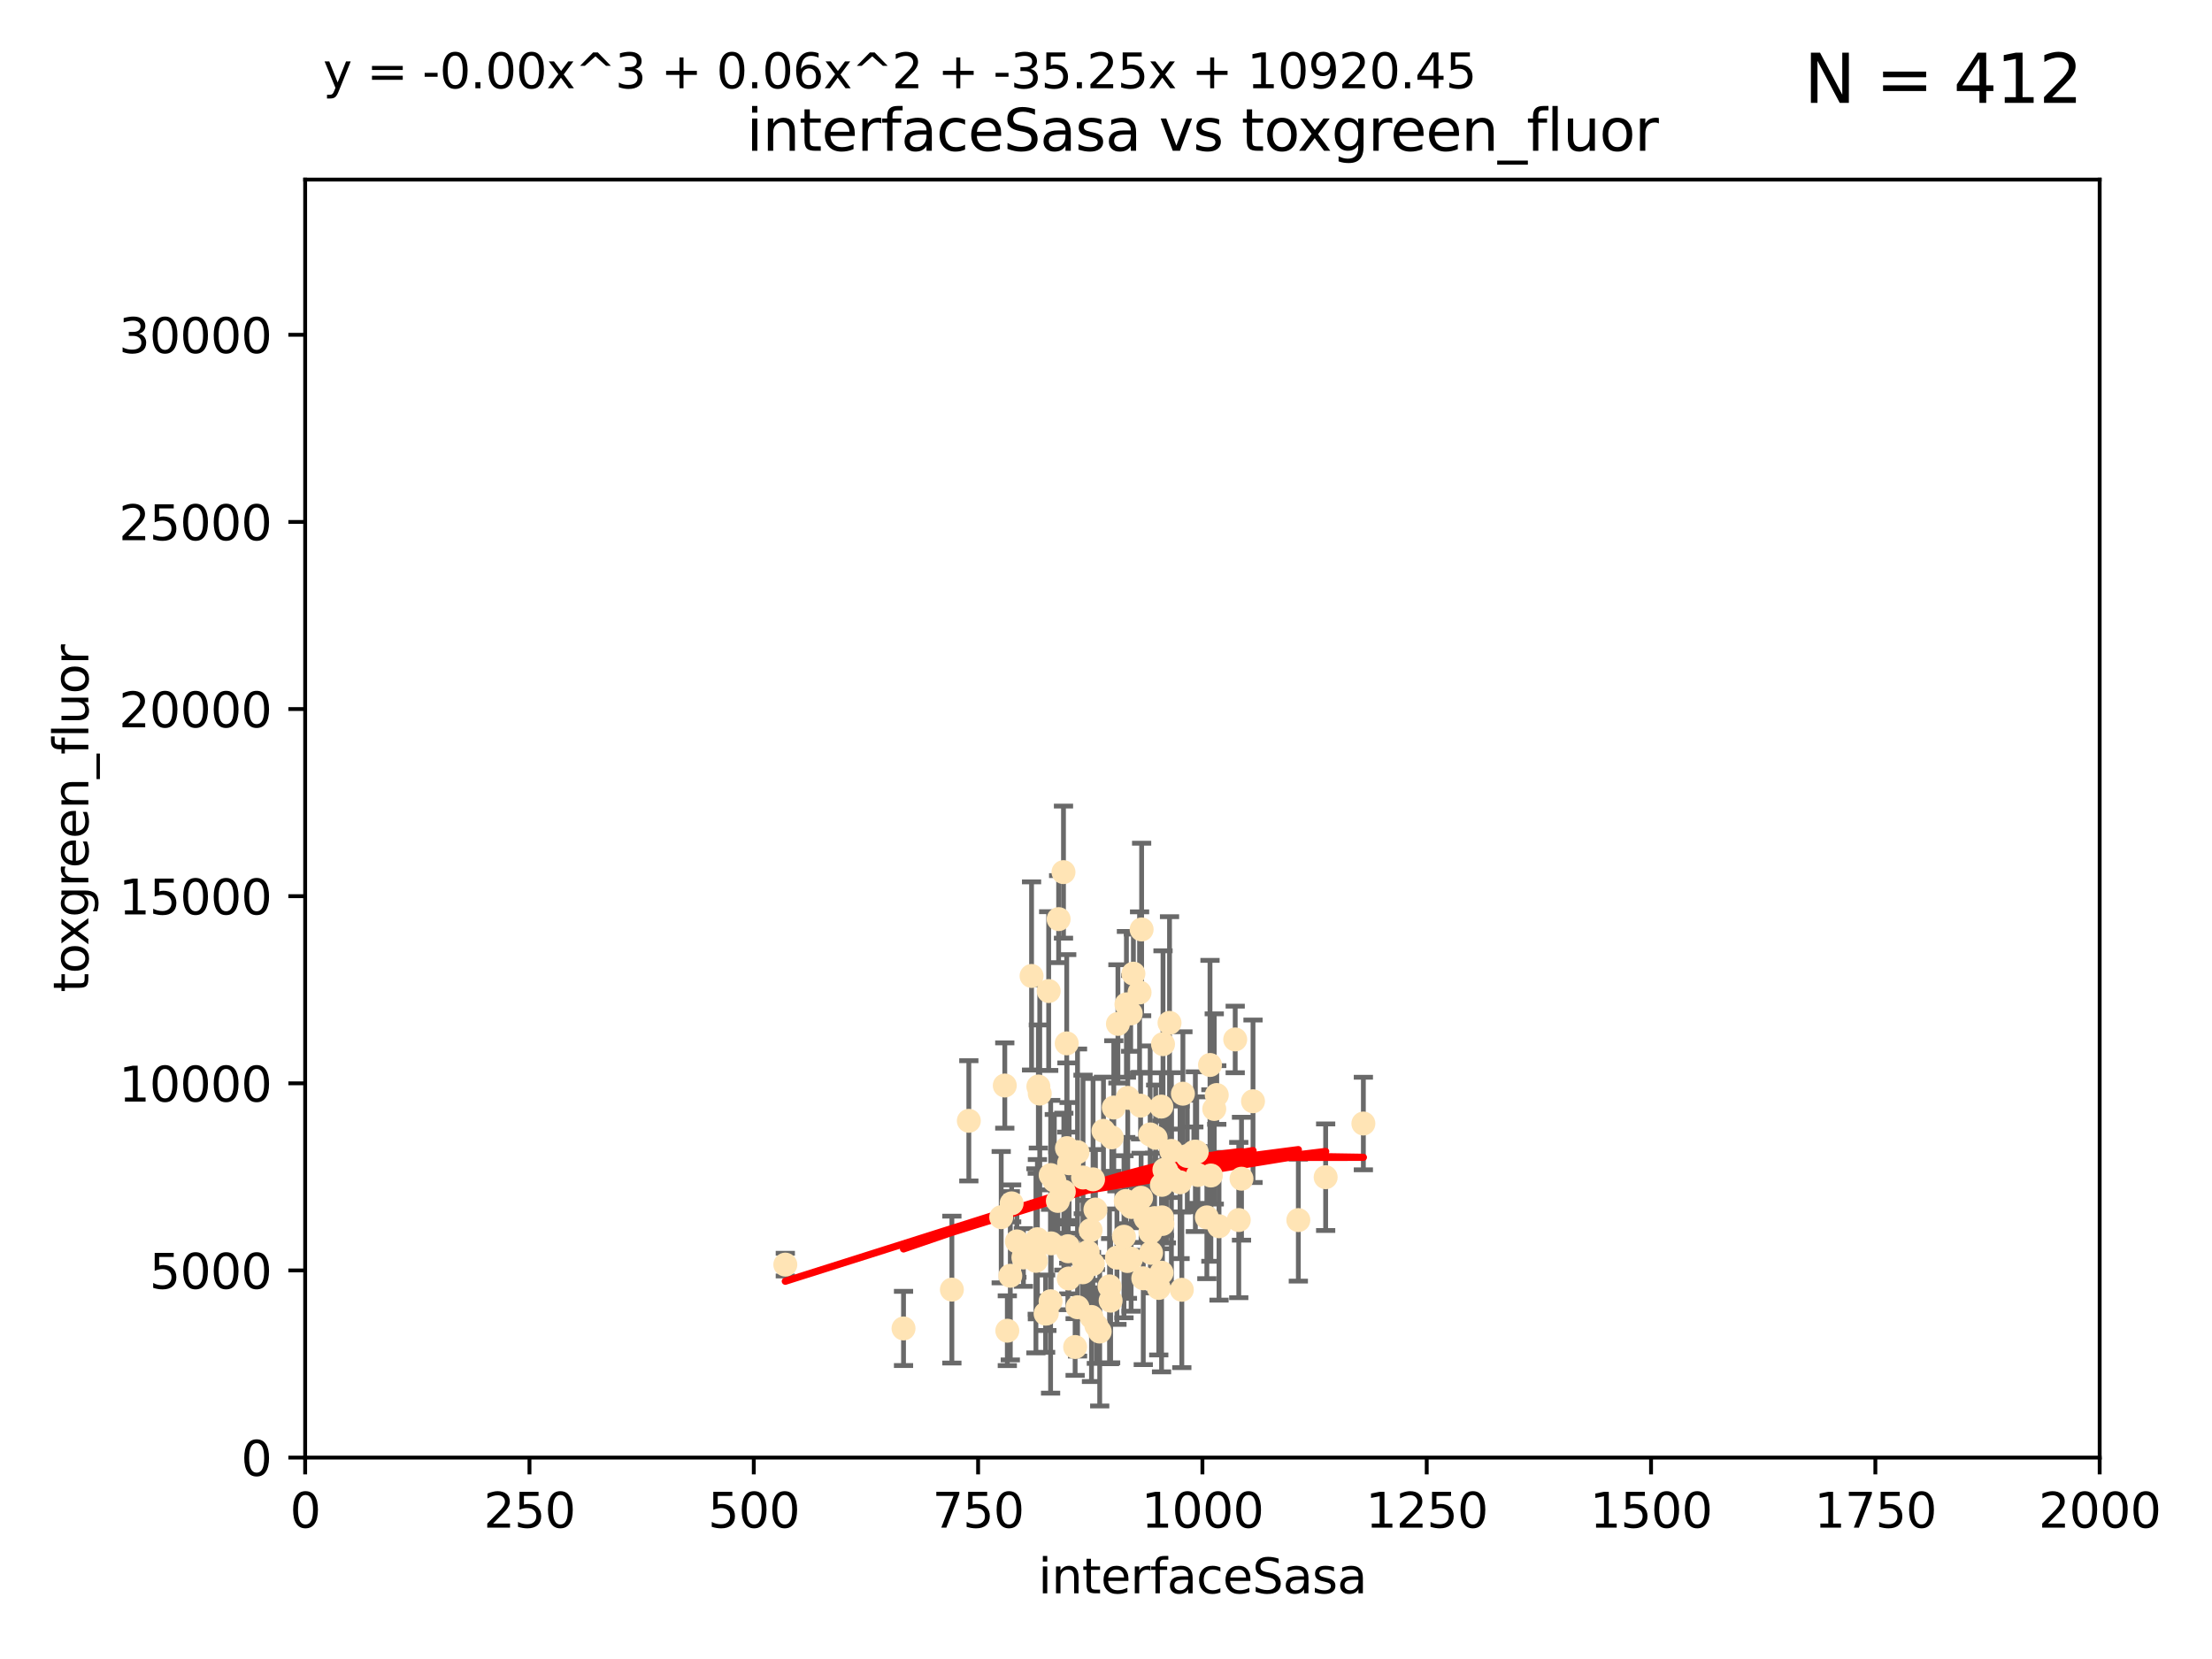 <?xml version="1.0" encoding="utf-8" standalone="no"?>
<!DOCTYPE svg PUBLIC "-//W3C//DTD SVG 1.1//EN"
  "http://www.w3.org/Graphics/SVG/1.1/DTD/svg11.dtd">
<svg xmlns:xlink="http://www.w3.org/1999/xlink" width="460.8pt" height="345.6pt" viewBox="0 0 460.8 345.6" xmlns="http://www.w3.org/2000/svg" version="1.1">
 <defs>
  <style type="text/css">*{stroke-linejoin: round; stroke-linecap: butt}</style>
 </defs>
 <g id="figure_1">
  <g id="patch_1">
   <path d="M 0 345.6 
L 460.8 345.6 
L 460.8 0 
L 0 0 
z
" style="fill: #ffffff"/>
  </g>
  <g id="axes_1">
   <g id="patch_2">
    <path d="M 63.571 303.64 
L 437.4 303.64 
L 437.4 37.411 
L 63.571 37.411 
z
" style="fill: #ffffff"/>
   </g>
   <g id="PathCollection_1">
    <defs>
     <path id="m3707e1cc11" d="M 0 1.118 
C 0.297 1.118 0.581 1 0.791 0.791 
C 1 0.581 1.118 0.297 1.118 0 
C 1.118 -0.297 1 -0.581 0.791 -0.791 
C 0.581 -1 0.297 -1.118 0 -1.118 
C -0.297 -1.118 -0.581 -1 -0.791 -0.791 
C -1 -0.581 -1.118 -0.297 -1.118 0 
C -1.118 0.297 -1 0.581 -0.791 0.791 
C -0.581 1 -0.297 1.118 0 1.118 
z
" style="stroke: #ffe4b5"/>
    </defs>
    <g clip-path="url(#p6dc5d2465f)">
     <use xlink:href="#m3707e1cc11" x="257.317" y="216.536" style="fill: #ffe4b5; stroke: #ffe4b5"/>
     <use xlink:href="#m3707e1cc11" x="253.473" y="228.111" style="fill: #ffe4b5; stroke: #ffe4b5"/>
     <use xlink:href="#m3707e1cc11" x="249.544" y="244.769" style="fill: #ffe4b5; stroke: #ffe4b5"/>
     <use xlink:href="#m3707e1cc11" x="284.016" y="234.05" style="fill: #ffe4b5; stroke: #ffe4b5"/>
     <use xlink:href="#m3707e1cc11" x="252.951" y="231.017" style="fill: #ffe4b5; stroke: #ffe4b5"/>
     <use xlink:href="#m3707e1cc11" x="221.544" y="181.678" style="fill: #ffe4b5; stroke: #ffe4b5"/>
     <use xlink:href="#m3707e1cc11" x="240.747" y="237.027" style="fill: #ffe4b5; stroke: #ffe4b5"/>
     <use xlink:href="#m3707e1cc11" x="261.026" y="229.412" style="fill: #ffe4b5; stroke: #ffe4b5"/>
     <use xlink:href="#m3707e1cc11" x="238.166" y="266.293" style="fill: #ffe4b5; stroke: #ffe4b5"/>
     <use xlink:href="#m3707e1cc11" x="224.473" y="272.322" style="fill: #ffe4b5; stroke: #ffe4b5"/>
     <use xlink:href="#m3707e1cc11" x="258.058" y="254.155" style="fill: #ffe4b5; stroke: #ffe4b5"/>
     <use xlink:href="#m3707e1cc11" x="249.299" y="239.982" style="fill: #ffe4b5; stroke: #ffe4b5"/>
     <use xlink:href="#m3707e1cc11" x="244.02" y="239.753" style="fill: #ffe4b5; stroke: #ffe4b5"/>
     <use xlink:href="#m3707e1cc11" x="234.146" y="257.637" style="fill: #ffe4b5; stroke: #ffe4b5"/>
     <use xlink:href="#m3707e1cc11" x="222.456" y="259.605" style="fill: #ffe4b5; stroke: #ffe4b5"/>
     <use xlink:href="#m3707e1cc11" x="242.065" y="253.6" style="fill: #ffe4b5; stroke: #ffe4b5"/>
     <use xlink:href="#m3707e1cc11" x="229.876" y="235.57" style="fill: #ffe4b5; stroke: #ffe4b5"/>
     <use xlink:href="#m3707e1cc11" x="241.972" y="265.126" style="fill: #ffe4b5; stroke: #ffe4b5"/>
     <use xlink:href="#m3707e1cc11" x="253.945" y="255.451" style="fill: #ffe4b5; stroke: #ffe4b5"/>
     <use xlink:href="#m3707e1cc11" x="237.712" y="249.525" style="fill: #ffe4b5; stroke: #ffe4b5"/>
     <use xlink:href="#m3707e1cc11" x="270.467" y="254.168" style="fill: #ffe4b5; stroke: #ffe4b5"/>
     <use xlink:href="#m3707e1cc11" x="219.634" y="245.935" style="fill: #ffe4b5; stroke: #ffe4b5"/>
     <use xlink:href="#m3707e1cc11" x="236.108" y="202.832" style="fill: #ffe4b5; stroke: #ffe4b5"/>
     <use xlink:href="#m3707e1cc11" x="234.932" y="228.7" style="fill: #ffe4b5; stroke: #ffe4b5"/>
     <use xlink:href="#m3707e1cc11" x="216.31" y="226.335" style="fill: #ffe4b5; stroke: #ffe4b5"/>
     <use xlink:href="#m3707e1cc11" x="225.615" y="245.292" style="fill: #ffe4b5; stroke: #ffe4b5"/>
     <use xlink:href="#m3707e1cc11" x="227.705" y="245.681" style="fill: #ffe4b5; stroke: #ffe4b5"/>
     <use xlink:href="#m3707e1cc11" x="214.893" y="203.309" style="fill: #ffe4b5; stroke: #ffe4b5"/>
     <use xlink:href="#m3707e1cc11" x="215.804" y="262.659" style="fill: #ffe4b5; stroke: #ffe4b5"/>
     <use xlink:href="#m3707e1cc11" x="251.411" y="253.603" style="fill: #ffe4b5; stroke: #ffe4b5"/>
     <use xlink:href="#m3707e1cc11" x="220.37" y="250.173" style="fill: #ffe4b5; stroke: #ffe4b5"/>
     <use xlink:href="#m3707e1cc11" x="221.615" y="248.241" style="fill: #ffe4b5; stroke: #ffe4b5"/>
     <use xlink:href="#m3707e1cc11" x="244.026" y="245.382" style="fill: #ffe4b5; stroke: #ffe4b5"/>
     <use xlink:href="#m3707e1cc11" x="247.332" y="240.809" style="fill: #ffe4b5; stroke: #ffe4b5"/>
     <use xlink:href="#m3707e1cc11" x="242.979" y="243.885" style="fill: #ffe4b5; stroke: #ffe4b5"/>
     <use xlink:href="#m3707e1cc11" x="227.196" y="256.268" style="fill: #ffe4b5; stroke: #ffe4b5"/>
     <use xlink:href="#m3707e1cc11" x="216.11" y="258.147" style="fill: #ffe4b5; stroke: #ffe4b5"/>
     <use xlink:href="#m3707e1cc11" x="222.639" y="266.337" style="fill: #ffe4b5; stroke: #ffe4b5"/>
     <use xlink:href="#m3707e1cc11" x="242.278" y="217.517" style="fill: #ffe4b5; stroke: #ffe4b5"/>
     <use xlink:href="#m3707e1cc11" x="234.51" y="250.198" style="fill: #ffe4b5; stroke: #ffe4b5"/>
     <use xlink:href="#m3707e1cc11" x="210.465" y="265.765" style="fill: #ffe4b5; stroke: #ffe4b5"/>
     <use xlink:href="#m3707e1cc11" x="223.97" y="280.604" style="fill: #ffe4b5; stroke: #ffe4b5"/>
     <use xlink:href="#m3707e1cc11" x="224.465" y="240.015" style="fill: #ffe4b5; stroke: #ffe4b5"/>
     <use xlink:href="#m3707e1cc11" x="163.595" y="263.441" style="fill: #ffe4b5; stroke: #ffe4b5"/>
     <use xlink:href="#m3707e1cc11" x="222.712" y="242.322" style="fill: #ffe4b5; stroke: #ffe4b5"/>
     <use xlink:href="#m3707e1cc11" x="237.605" y="230.33" style="fill: #ffe4b5; stroke: #ffe4b5"/>
     <use xlink:href="#m3707e1cc11" x="216.077" y="259.103" style="fill: #ffe4b5; stroke: #ffe4b5"/>
     <use xlink:href="#m3707e1cc11" x="252.25" y="244.88" style="fill: #ffe4b5; stroke: #ffe4b5"/>
     <use xlink:href="#m3707e1cc11" x="209.316" y="226.132" style="fill: #ffe4b5; stroke: #ffe4b5"/>
     <use xlink:href="#m3707e1cc11" x="229.09" y="277.386" style="fill: #ffe4b5; stroke: #ffe4b5"/>
     <use xlink:href="#m3707e1cc11" x="241.932" y="230.52" style="fill: #ffe4b5; stroke: #ffe4b5"/>
     <use xlink:href="#m3707e1cc11" x="243.633" y="213.083" style="fill: #ffe4b5; stroke: #ffe4b5"/>
     <use xlink:href="#m3707e1cc11" x="218.858" y="271.074" style="fill: #ffe4b5; stroke: #ffe4b5"/>
     <use xlink:href="#m3707e1cc11" x="218.972" y="259.016" style="fill: #ffe4b5; stroke: #ffe4b5"/>
     <use xlink:href="#m3707e1cc11" x="231.364" y="270.951" style="fill: #ffe4b5; stroke: #ffe4b5"/>
     <use xlink:href="#m3707e1cc11" x="218.877" y="244.786" style="fill: #ffe4b5; stroke: #ffe4b5"/>
     <use xlink:href="#m3707e1cc11" x="258.628" y="245.545" style="fill: #ffe4b5; stroke: #ffe4b5"/>
     <use xlink:href="#m3707e1cc11" x="239.648" y="256.689" style="fill: #ffe4b5; stroke: #ffe4b5"/>
     <use xlink:href="#m3707e1cc11" x="222.508" y="260.664" style="fill: #ffe4b5; stroke: #ffe4b5"/>
     <use xlink:href="#m3707e1cc11" x="227.662" y="263.316" style="fill: #ffe4b5; stroke: #ffe4b5"/>
     <use xlink:href="#m3707e1cc11" x="235.544" y="211.111" style="fill: #ffe4b5; stroke: #ffe4b5"/>
     <use xlink:href="#m3707e1cc11" x="231.609" y="236.934" style="fill: #ffe4b5; stroke: #ffe4b5"/>
     <use xlink:href="#m3707e1cc11" x="216.6" y="227.815" style="fill: #ffe4b5; stroke: #ffe4b5"/>
     <use xlink:href="#m3707e1cc11" x="238.682" y="253.828" style="fill: #ffe4b5; stroke: #ffe4b5"/>
     <use xlink:href="#m3707e1cc11" x="198.294" y="268.649" style="fill: #ffe4b5; stroke: #ffe4b5"/>
     <use xlink:href="#m3707e1cc11" x="246.422" y="227.838" style="fill: #ffe4b5; stroke: #ffe4b5"/>
     <use xlink:href="#m3707e1cc11" x="235.632" y="262.194" style="fill: #ffe4b5; stroke: #ffe4b5"/>
     <use xlink:href="#m3707e1cc11" x="252.065" y="221.853" style="fill: #ffe4b5; stroke: #ffe4b5"/>
     <use xlink:href="#m3707e1cc11" x="218.46" y="206.457" style="fill: #ffe4b5; stroke: #ffe4b5"/>
     <use xlink:href="#m3707e1cc11" x="213.191" y="261.955" style="fill: #ffe4b5; stroke: #ffe4b5"/>
     <use xlink:href="#m3707e1cc11" x="217.82" y="273.662" style="fill: #ffe4b5; stroke: #ffe4b5"/>
     <use xlink:href="#m3707e1cc11" x="234.865" y="262.694" style="fill: #ffe4b5; stroke: #ffe4b5"/>
     <use xlink:href="#m3707e1cc11" x="237.822" y="193.623" style="fill: #ffe4b5; stroke: #ffe4b5"/>
     <use xlink:href="#m3707e1cc11" x="242.043" y="246.826" style="fill: #ffe4b5; stroke: #ffe4b5"/>
     <use xlink:href="#m3707e1cc11" x="220.534" y="191.469" style="fill: #ffe4b5; stroke: #ffe4b5"/>
     <use xlink:href="#m3707e1cc11" x="276.158" y="245.234" style="fill: #ffe4b5; stroke: #ffe4b5"/>
     <use xlink:href="#m3707e1cc11" x="232.678" y="261.986" style="fill: #ffe4b5; stroke: #ffe4b5"/>
     <use xlink:href="#m3707e1cc11" x="234.656" y="209.222" style="fill: #ffe4b5; stroke: #ffe4b5"/>
     <use xlink:href="#m3707e1cc11" x="226.589" y="260.815" style="fill: #ffe4b5; stroke: #ffe4b5"/>
     <use xlink:href="#m3707e1cc11" x="225.557" y="265.045" style="fill: #ffe4b5; stroke: #ffe4b5"/>
     <use xlink:href="#m3707e1cc11" x="242.568" y="243.672" style="fill: #ffe4b5; stroke: #ffe4b5"/>
     <use xlink:href="#m3707e1cc11" x="246.196" y="268.684" style="fill: #ffe4b5; stroke: #ffe4b5"/>
     <use xlink:href="#m3707e1cc11" x="245.83" y="246.295" style="fill: #ffe4b5; stroke: #ffe4b5"/>
     <use xlink:href="#m3707e1cc11" x="232.022" y="230.72" style="fill: #ffe4b5; stroke: #ffe4b5"/>
     <use xlink:href="#m3707e1cc11" x="241.39" y="268.302" style="fill: #ffe4b5; stroke: #ffe4b5"/>
     <use xlink:href="#m3707e1cc11" x="249.02" y="239.911" style="fill: #ffe4b5; stroke: #ffe4b5"/>
     <use xlink:href="#m3707e1cc11" x="225.673" y="262.419" style="fill: #ffe4b5; stroke: #ffe4b5"/>
     <use xlink:href="#m3707e1cc11" x="222.217" y="217.353" style="fill: #ffe4b5; stroke: #ffe4b5"/>
     <use xlink:href="#m3707e1cc11" x="211.839" y="258.605" style="fill: #ffe4b5; stroke: #ffe4b5"/>
     <use xlink:href="#m3707e1cc11" x="240.525" y="253.753" style="fill: #ffe4b5; stroke: #ffe4b5"/>
     <use xlink:href="#m3707e1cc11" x="232.884" y="213.294" style="fill: #ffe4b5; stroke: #ffe4b5"/>
     <use xlink:href="#m3707e1cc11" x="242.155" y="254.975" style="fill: #ffe4b5; stroke: #ffe4b5"/>
     <use xlink:href="#m3707e1cc11" x="239.789" y="260.985" style="fill: #ffe4b5; stroke: #ffe4b5"/>
     <use xlink:href="#m3707e1cc11" x="228.2" y="251.971" style="fill: #ffe4b5; stroke: #ffe4b5"/>
     <use xlink:href="#m3707e1cc11" x="188.221" y="276.739" style="fill: #ffe4b5; stroke: #ffe4b5"/>
     <use xlink:href="#m3707e1cc11" x="208.57" y="253.562" style="fill: #ffe4b5; stroke: #ffe4b5"/>
     <use xlink:href="#m3707e1cc11" x="227.377" y="274.347" style="fill: #ffe4b5; stroke: #ffe4b5"/>
     <use xlink:href="#m3707e1cc11" x="231.136" y="267.976" style="fill: #ffe4b5; stroke: #ffe4b5"/>
     <use xlink:href="#m3707e1cc11" x="209.843" y="277.211" style="fill: #ffe4b5; stroke: #ffe4b5"/>
     <use xlink:href="#m3707e1cc11" x="235.708" y="251.441" style="fill: #ffe4b5; stroke: #ffe4b5"/>
     <use xlink:href="#m3707e1cc11" x="201.826" y="233.485" style="fill: #ffe4b5; stroke: #ffe4b5"/>
     <use xlink:href="#m3707e1cc11" x="210.744" y="250.681" style="fill: #ffe4b5; stroke: #ffe4b5"/>
     <use xlink:href="#m3707e1cc11" x="248.697" y="239.983" style="fill: #ffe4b5; stroke: #ffe4b5"/>
     <use xlink:href="#m3707e1cc11" x="228.389" y="276.151" style="fill: #ffe4b5; stroke: #ffe4b5"/>
     <use xlink:href="#m3707e1cc11" x="237.392" y="206.748" style="fill: #ffe4b5; stroke: #ffe4b5"/>
     <use xlink:href="#m3707e1cc11" x="239.6" y="236.321" style="fill: #ffe4b5; stroke: #ffe4b5"/>
     <use xlink:href="#m3707e1cc11" x="222.265" y="239.171" style="fill: #ffe4b5; stroke: #ffe4b5"/>
     <use xlink:href="#m3707e1cc11" x="218.08" y="273.573" style="fill: #ffe4b5; stroke: #ffe4b5"/>
    </g>
   </g>
   <g id="matplotlib.axis_1">
    <g id="xtick_1">
     <g id="line2d_1">
      <defs>
       <path id="m0a4e08ad29" d="M 0 0 
L 0 3.5 
" style="stroke: #000000; stroke-width: 0.8"/>
      </defs>
      <g>
       <use xlink:href="#m0a4e08ad29" x="63.571" y="303.64" style="stroke: #000000; stroke-width: 0.8"/>
      </g>
     </g>
     <g id="text_1">
      <!-- 0 -->
      <g transform="translate(60.39 318.238)scale(0.1 -0.1)">
       <defs>
        <path id="DejaVuSans-30" d="M 2034 4250 
Q 1547 4250 1301 3770 
Q 1056 3291 1056 2328 
Q 1056 1369 1301 889 
Q 1547 409 2034 409 
Q 2525 409 2770 889 
Q 3016 1369 3016 2328 
Q 3016 3291 2770 3770 
Q 2525 4250 2034 4250 
z
M 2034 4750 
Q 2819 4750 3233 4129 
Q 3647 3509 3647 2328 
Q 3647 1150 3233 529 
Q 2819 -91 2034 -91 
Q 1250 -91 836 529 
Q 422 1150 422 2328 
Q 422 3509 836 4129 
Q 1250 4750 2034 4750 
z
" transform="scale(0.016)"/>
       </defs>
       <use xlink:href="#DejaVuSans-30"/>
      </g>
     </g>
    </g>
    <g id="xtick_2">
     <g id="line2d_2">
      <g>
       <use xlink:href="#m0a4e08ad29" x="110.3" y="303.64" style="stroke: #000000; stroke-width: 0.8"/>
      </g>
     </g>
     <g id="text_2">
      <!-- 250 -->
      <g transform="translate(100.756 318.238)scale(0.1 -0.1)">
       <defs>
        <path id="DejaVuSans-32" d="M 1228 531 
L 3431 531 
L 3431 0 
L 469 0 
L 469 531 
Q 828 903 1448 1529 
Q 2069 2156 2228 2338 
Q 2531 2678 2651 2914 
Q 2772 3150 2772 3378 
Q 2772 3750 2511 3984 
Q 2250 4219 1831 4219 
Q 1534 4219 1204 4116 
Q 875 4013 500 3803 
L 500 4441 
Q 881 4594 1212 4672 
Q 1544 4750 1819 4750 
Q 2544 4750 2975 4387 
Q 3406 4025 3406 3419 
Q 3406 3131 3298 2873 
Q 3191 2616 2906 2266 
Q 2828 2175 2409 1742 
Q 1991 1309 1228 531 
z
" transform="scale(0.016)"/>
        <path id="DejaVuSans-35" d="M 691 4666 
L 3169 4666 
L 3169 4134 
L 1269 4134 
L 1269 2991 
Q 1406 3038 1543 3061 
Q 1681 3084 1819 3084 
Q 2600 3084 3056 2656 
Q 3513 2228 3513 1497 
Q 3513 744 3044 326 
Q 2575 -91 1722 -91 
Q 1428 -91 1123 -41 
Q 819 9 494 109 
L 494 744 
Q 775 591 1075 516 
Q 1375 441 1709 441 
Q 2250 441 2565 725 
Q 2881 1009 2881 1497 
Q 2881 1984 2565 2268 
Q 2250 2553 1709 2553 
Q 1456 2553 1204 2497 
Q 953 2441 691 2322 
L 691 4666 
z
" transform="scale(0.016)"/>
       </defs>
       <use xlink:href="#DejaVuSans-32"/>
       <use xlink:href="#DejaVuSans-35" x="63.623"/>
       <use xlink:href="#DejaVuSans-30" x="127.246"/>
      </g>
     </g>
    </g>
    <g id="xtick_3">
     <g id="line2d_3">
      <g>
       <use xlink:href="#m0a4e08ad29" x="157.028" y="303.64" style="stroke: #000000; stroke-width: 0.8"/>
      </g>
     </g>
     <g id="text_3">
      <!-- 500 -->
      <g transform="translate(147.485 318.238)scale(0.1 -0.1)">
       <use xlink:href="#DejaVuSans-35"/>
       <use xlink:href="#DejaVuSans-30" x="63.623"/>
       <use xlink:href="#DejaVuSans-30" x="127.246"/>
      </g>
     </g>
    </g>
    <g id="xtick_4">
     <g id="line2d_4">
      <g>
       <use xlink:href="#m0a4e08ad29" x="203.757" y="303.64" style="stroke: #000000; stroke-width: 0.8"/>
      </g>
     </g>
     <g id="text_4">
      <!-- 750 -->
      <g transform="translate(194.213 318.238)scale(0.1 -0.1)">
       <defs>
        <path id="DejaVuSans-37" d="M 525 4666 
L 3525 4666 
L 3525 4397 
L 1831 0 
L 1172 0 
L 2766 4134 
L 525 4134 
L 525 4666 
z
" transform="scale(0.016)"/>
       </defs>
       <use xlink:href="#DejaVuSans-37"/>
       <use xlink:href="#DejaVuSans-35" x="63.623"/>
       <use xlink:href="#DejaVuSans-30" x="127.246"/>
      </g>
     </g>
    </g>
    <g id="xtick_5">
     <g id="line2d_5">
      <g>
       <use xlink:href="#m0a4e08ad29" x="250.486" y="303.64" style="stroke: #000000; stroke-width: 0.8"/>
      </g>
     </g>
     <g id="text_5">
      <!-- 1000 -->
      <g transform="translate(237.761 318.238)scale(0.1 -0.1)">
       <defs>
        <path id="DejaVuSans-31" d="M 794 531 
L 1825 531 
L 1825 4091 
L 703 3866 
L 703 4441 
L 1819 4666 
L 2450 4666 
L 2450 531 
L 3481 531 
L 3481 0 
L 794 0 
L 794 531 
z
" transform="scale(0.016)"/>
       </defs>
       <use xlink:href="#DejaVuSans-31"/>
       <use xlink:href="#DejaVuSans-30" x="63.623"/>
       <use xlink:href="#DejaVuSans-30" x="127.246"/>
       <use xlink:href="#DejaVuSans-30" x="190.869"/>
      </g>
     </g>
    </g>
    <g id="xtick_6">
     <g id="line2d_6">
      <g>
       <use xlink:href="#m0a4e08ad29" x="297.214" y="303.64" style="stroke: #000000; stroke-width: 0.8"/>
      </g>
     </g>
     <g id="text_6">
      <!-- 1250 -->
      <g transform="translate(284.489 318.238)scale(0.1 -0.1)">
       <use xlink:href="#DejaVuSans-31"/>
       <use xlink:href="#DejaVuSans-32" x="63.623"/>
       <use xlink:href="#DejaVuSans-35" x="127.246"/>
       <use xlink:href="#DejaVuSans-30" x="190.869"/>
      </g>
     </g>
    </g>
    <g id="xtick_7">
     <g id="line2d_7">
      <g>
       <use xlink:href="#m0a4e08ad29" x="343.943" y="303.64" style="stroke: #000000; stroke-width: 0.8"/>
      </g>
     </g>
     <g id="text_7">
      <!-- 1500 -->
      <g transform="translate(331.218 318.238)scale(0.1 -0.1)">
       <use xlink:href="#DejaVuSans-31"/>
       <use xlink:href="#DejaVuSans-35" x="63.623"/>
       <use xlink:href="#DejaVuSans-30" x="127.246"/>
       <use xlink:href="#DejaVuSans-30" x="190.869"/>
      </g>
     </g>
    </g>
    <g id="xtick_8">
     <g id="line2d_8">
      <g>
       <use xlink:href="#m0a4e08ad29" x="390.671" y="303.64" style="stroke: #000000; stroke-width: 0.8"/>
      </g>
     </g>
     <g id="text_8">
      <!-- 1750 -->
      <g transform="translate(377.946 318.238)scale(0.1 -0.1)">
       <use xlink:href="#DejaVuSans-31"/>
       <use xlink:href="#DejaVuSans-37" x="63.623"/>
       <use xlink:href="#DejaVuSans-35" x="127.246"/>
       <use xlink:href="#DejaVuSans-30" x="190.869"/>
      </g>
     </g>
    </g>
    <g id="xtick_9">
     <g id="line2d_9">
      <g>
       <use xlink:href="#m0a4e08ad29" x="437.4" y="303.64" style="stroke: #000000; stroke-width: 0.8"/>
      </g>
     </g>
     <g id="text_9">
      <!-- 2000 -->
      <g transform="translate(424.675 318.238)scale(0.1 -0.1)">
       <use xlink:href="#DejaVuSans-32"/>
       <use xlink:href="#DejaVuSans-30" x="63.623"/>
       <use xlink:href="#DejaVuSans-30" x="127.246"/>
       <use xlink:href="#DejaVuSans-30" x="190.869"/>
      </g>
     </g>
    </g>
    <g id="text_10">
     <!-- interfaceSasa -->
     <g transform="translate(216.279 331.917)scale(0.1 -0.1)">
      <defs>
       <path id="DejaVuSans-69" d="M 603 3500 
L 1178 3500 
L 1178 0 
L 603 0 
L 603 3500 
z
M 603 4863 
L 1178 4863 
L 1178 4134 
L 603 4134 
L 603 4863 
z
" transform="scale(0.016)"/>
       <path id="DejaVuSans-6e" d="M 3513 2113 
L 3513 0 
L 2938 0 
L 2938 2094 
Q 2938 2591 2744 2837 
Q 2550 3084 2163 3084 
Q 1697 3084 1428 2787 
Q 1159 2491 1159 1978 
L 1159 0 
L 581 0 
L 581 3500 
L 1159 3500 
L 1159 2956 
Q 1366 3272 1645 3428 
Q 1925 3584 2291 3584 
Q 2894 3584 3203 3211 
Q 3513 2838 3513 2113 
z
" transform="scale(0.016)"/>
       <path id="DejaVuSans-74" d="M 1172 4494 
L 1172 3500 
L 2356 3500 
L 2356 3053 
L 1172 3053 
L 1172 1153 
Q 1172 725 1289 603 
Q 1406 481 1766 481 
L 2356 481 
L 2356 0 
L 1766 0 
Q 1100 0 847 248 
Q 594 497 594 1153 
L 594 3053 
L 172 3053 
L 172 3500 
L 594 3500 
L 594 4494 
L 1172 4494 
z
" transform="scale(0.016)"/>
       <path id="DejaVuSans-65" d="M 3597 1894 
L 3597 1613 
L 953 1613 
Q 991 1019 1311 708 
Q 1631 397 2203 397 
Q 2534 397 2845 478 
Q 3156 559 3463 722 
L 3463 178 
Q 3153 47 2828 -22 
Q 2503 -91 2169 -91 
Q 1331 -91 842 396 
Q 353 884 353 1716 
Q 353 2575 817 3079 
Q 1281 3584 2069 3584 
Q 2775 3584 3186 3129 
Q 3597 2675 3597 1894 
z
M 3022 2063 
Q 3016 2534 2758 2815 
Q 2500 3097 2075 3097 
Q 1594 3097 1305 2825 
Q 1016 2553 972 2059 
L 3022 2063 
z
" transform="scale(0.016)"/>
       <path id="DejaVuSans-72" d="M 2631 2963 
Q 2534 3019 2420 3045 
Q 2306 3072 2169 3072 
Q 1681 3072 1420 2755 
Q 1159 2438 1159 1844 
L 1159 0 
L 581 0 
L 581 3500 
L 1159 3500 
L 1159 2956 
Q 1341 3275 1631 3429 
Q 1922 3584 2338 3584 
Q 2397 3584 2469 3576 
Q 2541 3569 2628 3553 
L 2631 2963 
z
" transform="scale(0.016)"/>
       <path id="DejaVuSans-66" d="M 2375 4863 
L 2375 4384 
L 1825 4384 
Q 1516 4384 1395 4259 
Q 1275 4134 1275 3809 
L 1275 3500 
L 2222 3500 
L 2222 3053 
L 1275 3053 
L 1275 0 
L 697 0 
L 697 3053 
L 147 3053 
L 147 3500 
L 697 3500 
L 697 3744 
Q 697 4328 969 4595 
Q 1241 4863 1831 4863 
L 2375 4863 
z
" transform="scale(0.016)"/>
       <path id="DejaVuSans-61" d="M 2194 1759 
Q 1497 1759 1228 1600 
Q 959 1441 959 1056 
Q 959 750 1161 570 
Q 1363 391 1709 391 
Q 2188 391 2477 730 
Q 2766 1069 2766 1631 
L 2766 1759 
L 2194 1759 
z
M 3341 1997 
L 3341 0 
L 2766 0 
L 2766 531 
Q 2569 213 2275 61 
Q 1981 -91 1556 -91 
Q 1019 -91 701 211 
Q 384 513 384 1019 
Q 384 1609 779 1909 
Q 1175 2209 1959 2209 
L 2766 2209 
L 2766 2266 
Q 2766 2663 2505 2880 
Q 2244 3097 1772 3097 
Q 1472 3097 1187 3025 
Q 903 2953 641 2809 
L 641 3341 
Q 956 3463 1253 3523 
Q 1550 3584 1831 3584 
Q 2591 3584 2966 3190 
Q 3341 2797 3341 1997 
z
" transform="scale(0.016)"/>
       <path id="DejaVuSans-63" d="M 3122 3366 
L 3122 2828 
Q 2878 2963 2633 3030 
Q 2388 3097 2138 3097 
Q 1578 3097 1268 2742 
Q 959 2388 959 1747 
Q 959 1106 1268 751 
Q 1578 397 2138 397 
Q 2388 397 2633 464 
Q 2878 531 3122 666 
L 3122 134 
Q 2881 22 2623 -34 
Q 2366 -91 2075 -91 
Q 1284 -91 818 406 
Q 353 903 353 1747 
Q 353 2603 823 3093 
Q 1294 3584 2113 3584 
Q 2378 3584 2631 3529 
Q 2884 3475 3122 3366 
z
" transform="scale(0.016)"/>
       <path id="DejaVuSans-53" d="M 3425 4513 
L 3425 3897 
Q 3066 4069 2747 4153 
Q 2428 4238 2131 4238 
Q 1616 4238 1336 4038 
Q 1056 3838 1056 3469 
Q 1056 3159 1242 3001 
Q 1428 2844 1947 2747 
L 2328 2669 
Q 3034 2534 3370 2195 
Q 3706 1856 3706 1288 
Q 3706 609 3251 259 
Q 2797 -91 1919 -91 
Q 1588 -91 1214 -16 
Q 841 59 441 206 
L 441 856 
Q 825 641 1194 531 
Q 1563 422 1919 422 
Q 2459 422 2753 634 
Q 3047 847 3047 1241 
Q 3047 1584 2836 1778 
Q 2625 1972 2144 2069 
L 1759 2144 
Q 1053 2284 737 2584 
Q 422 2884 422 3419 
Q 422 4038 858 4394 
Q 1294 4750 2059 4750 
Q 2388 4750 2728 4690 
Q 3069 4631 3425 4513 
z
" transform="scale(0.016)"/>
       <path id="DejaVuSans-73" d="M 2834 3397 
L 2834 2853 
Q 2591 2978 2328 3040 
Q 2066 3103 1784 3103 
Q 1356 3103 1142 2972 
Q 928 2841 928 2578 
Q 928 2378 1081 2264 
Q 1234 2150 1697 2047 
L 1894 2003 
Q 2506 1872 2764 1633 
Q 3022 1394 3022 966 
Q 3022 478 2636 193 
Q 2250 -91 1575 -91 
Q 1294 -91 989 -36 
Q 684 19 347 128 
L 347 722 
Q 666 556 975 473 
Q 1284 391 1588 391 
Q 1994 391 2212 530 
Q 2431 669 2431 922 
Q 2431 1156 2273 1281 
Q 2116 1406 1581 1522 
L 1381 1569 
Q 847 1681 609 1914 
Q 372 2147 372 2553 
Q 372 3047 722 3315 
Q 1072 3584 1716 3584 
Q 2034 3584 2315 3537 
Q 2597 3491 2834 3397 
z
" transform="scale(0.016)"/>
      </defs>
      <use xlink:href="#DejaVuSans-69"/>
      <use xlink:href="#DejaVuSans-6e" x="27.783"/>
      <use xlink:href="#DejaVuSans-74" x="91.162"/>
      <use xlink:href="#DejaVuSans-65" x="130.371"/>
      <use xlink:href="#DejaVuSans-72" x="191.895"/>
      <use xlink:href="#DejaVuSans-66" x="233.008"/>
      <use xlink:href="#DejaVuSans-61" x="268.213"/>
      <use xlink:href="#DejaVuSans-63" x="329.492"/>
      <use xlink:href="#DejaVuSans-65" x="384.473"/>
      <use xlink:href="#DejaVuSans-53" x="445.996"/>
      <use xlink:href="#DejaVuSans-61" x="509.473"/>
      <use xlink:href="#DejaVuSans-73" x="570.752"/>
      <use xlink:href="#DejaVuSans-61" x="622.852"/>
     </g>
    </g>
   </g>
   <g id="matplotlib.axis_2">
    <g id="ytick_1">
     <g id="line2d_10">
      <defs>
       <path id="mf535a99914" d="M 0 0 
L -3.5 0 
" style="stroke: #000000; stroke-width: 0.8"/>
      </defs>
      <g>
       <use xlink:href="#mf535a99914" x="63.571" y="303.64" style="stroke: #000000; stroke-width: 0.8"/>
      </g>
     </g>
     <g id="text_11">
      <!-- 0 -->
      <g transform="translate(50.209 307.439)scale(0.1 -0.1)">
       <use xlink:href="#DejaVuSans-30"/>
      </g>
     </g>
    </g>
    <g id="ytick_2">
     <g id="line2d_11">
      <g>
       <use xlink:href="#mf535a99914" x="63.571" y="264.657" style="stroke: #000000; stroke-width: 0.8"/>
      </g>
     </g>
     <g id="text_12">
      <!-- 5000 -->
      <g transform="translate(31.121 268.457)scale(0.1 -0.1)">
       <use xlink:href="#DejaVuSans-35"/>
       <use xlink:href="#DejaVuSans-30" x="63.623"/>
       <use xlink:href="#DejaVuSans-30" x="127.246"/>
       <use xlink:href="#DejaVuSans-30" x="190.869"/>
      </g>
     </g>
    </g>
    <g id="ytick_3">
     <g id="line2d_12">
      <g>
       <use xlink:href="#mf535a99914" x="63.571" y="225.675" style="stroke: #000000; stroke-width: 0.8"/>
      </g>
     </g>
     <g id="text_13">
      <!-- 10000 -->
      <g transform="translate(24.759 229.474)scale(0.1 -0.1)">
       <use xlink:href="#DejaVuSans-31"/>
       <use xlink:href="#DejaVuSans-30" x="63.623"/>
       <use xlink:href="#DejaVuSans-30" x="127.246"/>
       <use xlink:href="#DejaVuSans-30" x="190.869"/>
       <use xlink:href="#DejaVuSans-30" x="254.492"/>
      </g>
     </g>
    </g>
    <g id="ytick_4">
     <g id="line2d_13">
      <g>
       <use xlink:href="#mf535a99914" x="63.571" y="186.692" style="stroke: #000000; stroke-width: 0.8"/>
      </g>
     </g>
     <g id="text_14">
      <!-- 15000 -->
      <g transform="translate(24.759 190.492)scale(0.1 -0.1)">
       <use xlink:href="#DejaVuSans-31"/>
       <use xlink:href="#DejaVuSans-35" x="63.623"/>
       <use xlink:href="#DejaVuSans-30" x="127.246"/>
       <use xlink:href="#DejaVuSans-30" x="190.869"/>
       <use xlink:href="#DejaVuSans-30" x="254.492"/>
      </g>
     </g>
    </g>
    <g id="ytick_5">
     <g id="line2d_14">
      <g>
       <use xlink:href="#mf535a99914" x="63.571" y="147.71" style="stroke: #000000; stroke-width: 0.8"/>
      </g>
     </g>
     <g id="text_15">
      <!-- 20000 -->
      <g transform="translate(24.759 151.509)scale(0.1 -0.1)">
       <use xlink:href="#DejaVuSans-32"/>
       <use xlink:href="#DejaVuSans-30" x="63.623"/>
       <use xlink:href="#DejaVuSans-30" x="127.246"/>
       <use xlink:href="#DejaVuSans-30" x="190.869"/>
       <use xlink:href="#DejaVuSans-30" x="254.492"/>
      </g>
     </g>
    </g>
    <g id="ytick_6">
     <g id="line2d_15">
      <g>
       <use xlink:href="#mf535a99914" x="63.571" y="108.727" style="stroke: #000000; stroke-width: 0.8"/>
      </g>
     </g>
     <g id="text_16">
      <!-- 25000 -->
      <g transform="translate(24.759 112.527)scale(0.1 -0.1)">
       <use xlink:href="#DejaVuSans-32"/>
       <use xlink:href="#DejaVuSans-35" x="63.623"/>
       <use xlink:href="#DejaVuSans-30" x="127.246"/>
       <use xlink:href="#DejaVuSans-30" x="190.869"/>
       <use xlink:href="#DejaVuSans-30" x="254.492"/>
      </g>
     </g>
    </g>
    <g id="ytick_7">
     <g id="line2d_16">
      <g>
       <use xlink:href="#mf535a99914" x="63.571" y="69.745" style="stroke: #000000; stroke-width: 0.8"/>
      </g>
     </g>
     <g id="text_17">
      <!-- 30000 -->
      <g transform="translate(24.759 73.544)scale(0.1 -0.1)">
       <defs>
        <path id="DejaVuSans-33" d="M 2597 2516 
Q 3050 2419 3304 2112 
Q 3559 1806 3559 1356 
Q 3559 666 3084 287 
Q 2609 -91 1734 -91 
Q 1441 -91 1130 -33 
Q 819 25 488 141 
L 488 750 
Q 750 597 1062 519 
Q 1375 441 1716 441 
Q 2309 441 2620 675 
Q 2931 909 2931 1356 
Q 2931 1769 2642 2001 
Q 2353 2234 1838 2234 
L 1294 2234 
L 1294 2753 
L 1863 2753 
Q 2328 2753 2575 2939 
Q 2822 3125 2822 3475 
Q 2822 3834 2567 4026 
Q 2313 4219 1838 4219 
Q 1578 4219 1281 4162 
Q 984 4106 628 3988 
L 628 4550 
Q 988 4650 1302 4700 
Q 1616 4750 1894 4750 
Q 2613 4750 3031 4423 
Q 3450 4097 3450 3541 
Q 3450 3153 3228 2886 
Q 3006 2619 2597 2516 
z
" transform="scale(0.016)"/>
       </defs>
       <use xlink:href="#DejaVuSans-33"/>
       <use xlink:href="#DejaVuSans-30" x="63.623"/>
       <use xlink:href="#DejaVuSans-30" x="127.246"/>
       <use xlink:href="#DejaVuSans-30" x="190.869"/>
       <use xlink:href="#DejaVuSans-30" x="254.492"/>
      </g>
     </g>
    </g>
    <g id="text_18">
     <!-- toxgreen_fluor -->
     <g transform="translate(18.401 206.72)rotate(-90)scale(0.1 -0.1)">
      <defs>
       <path id="DejaVuSans-6f" d="M 1959 3097 
Q 1497 3097 1228 2736 
Q 959 2375 959 1747 
Q 959 1119 1226 758 
Q 1494 397 1959 397 
Q 2419 397 2687 759 
Q 2956 1122 2956 1747 
Q 2956 2369 2687 2733 
Q 2419 3097 1959 3097 
z
M 1959 3584 
Q 2709 3584 3137 3096 
Q 3566 2609 3566 1747 
Q 3566 888 3137 398 
Q 2709 -91 1959 -91 
Q 1206 -91 779 398 
Q 353 888 353 1747 
Q 353 2609 779 3096 
Q 1206 3584 1959 3584 
z
" transform="scale(0.016)"/>
       <path id="DejaVuSans-78" d="M 3513 3500 
L 2247 1797 
L 3578 0 
L 2900 0 
L 1881 1375 
L 863 0 
L 184 0 
L 1544 1831 
L 300 3500 
L 978 3500 
L 1906 2253 
L 2834 3500 
L 3513 3500 
z
" transform="scale(0.016)"/>
       <path id="DejaVuSans-67" d="M 2906 1791 
Q 2906 2416 2648 2759 
Q 2391 3103 1925 3103 
Q 1463 3103 1205 2759 
Q 947 2416 947 1791 
Q 947 1169 1205 825 
Q 1463 481 1925 481 
Q 2391 481 2648 825 
Q 2906 1169 2906 1791 
z
M 3481 434 
Q 3481 -459 3084 -895 
Q 2688 -1331 1869 -1331 
Q 1566 -1331 1297 -1286 
Q 1028 -1241 775 -1147 
L 775 -588 
Q 1028 -725 1275 -790 
Q 1522 -856 1778 -856 
Q 2344 -856 2625 -561 
Q 2906 -266 2906 331 
L 2906 616 
Q 2728 306 2450 153 
Q 2172 0 1784 0 
Q 1141 0 747 490 
Q 353 981 353 1791 
Q 353 2603 747 3093 
Q 1141 3584 1784 3584 
Q 2172 3584 2450 3431 
Q 2728 3278 2906 2969 
L 2906 3500 
L 3481 3500 
L 3481 434 
z
" transform="scale(0.016)"/>
       <path id="DejaVuSans-5f" d="M 3263 -1063 
L 3263 -1509 
L -63 -1509 
L -63 -1063 
L 3263 -1063 
z
" transform="scale(0.016)"/>
       <path id="DejaVuSans-6c" d="M 603 4863 
L 1178 4863 
L 1178 0 
L 603 0 
L 603 4863 
z
" transform="scale(0.016)"/>
       <path id="DejaVuSans-75" d="M 544 1381 
L 544 3500 
L 1119 3500 
L 1119 1403 
Q 1119 906 1312 657 
Q 1506 409 1894 409 
Q 2359 409 2629 706 
Q 2900 1003 2900 1516 
L 2900 3500 
L 3475 3500 
L 3475 0 
L 2900 0 
L 2900 538 
Q 2691 219 2414 64 
Q 2138 -91 1772 -91 
Q 1169 -91 856 284 
Q 544 659 544 1381 
z
M 1991 3584 
L 1991 3584 
z
" transform="scale(0.016)"/>
      </defs>
      <use xlink:href="#DejaVuSans-74"/>
      <use xlink:href="#DejaVuSans-6f" x="39.209"/>
      <use xlink:href="#DejaVuSans-78" x="97.266"/>
      <use xlink:href="#DejaVuSans-67" x="156.445"/>
      <use xlink:href="#DejaVuSans-72" x="219.922"/>
      <use xlink:href="#DejaVuSans-65" x="258.785"/>
      <use xlink:href="#DejaVuSans-65" x="320.309"/>
      <use xlink:href="#DejaVuSans-6e" x="381.832"/>
      <use xlink:href="#DejaVuSans-5f" x="445.211"/>
      <use xlink:href="#DejaVuSans-66" x="495.211"/>
      <use xlink:href="#DejaVuSans-6c" x="530.416"/>
      <use xlink:href="#DejaVuSans-75" x="558.199"/>
      <use xlink:href="#DejaVuSans-6f" x="621.578"/>
      <use xlink:href="#DejaVuSans-72" x="682.76"/>
     </g>
    </g>
   </g>
   <g id="LineCollection_1">
    <path d="M 257.317 223.469 
L 257.317 209.604 
" clip-path="url(#p6dc5d2465f)" style="fill: none; stroke: #696969"/>
    <path d="M 253.473 234.219 
L 253.473 222.003 
" clip-path="url(#p6dc5d2465f)" style="fill: none; stroke: #696969"/>
    <path d="M 249.544 250.685 
L 249.544 238.853 
" clip-path="url(#p6dc5d2465f)" style="fill: none; stroke: #696969"/>
    <path d="M 284.016 243.689 
L 284.016 224.412 
" clip-path="url(#p6dc5d2465f)" style="fill: none; stroke: #696969"/>
    <path d="M 252.951 250.833 
L 252.951 211.201 
" clip-path="url(#p6dc5d2465f)" style="fill: none; stroke: #696969"/>
    <path d="M 221.544 195.434 
L 221.544 167.921 
" clip-path="url(#p6dc5d2465f)" style="fill: none; stroke: #696969"/>
    <path d="M 240.747 248.024 
L 240.747 226.03 
" clip-path="url(#p6dc5d2465f)" style="fill: none; stroke: #696969"/>
    <path d="M 261.026 246.337 
L 261.026 212.488 
" clip-path="url(#p6dc5d2465f)" style="fill: none; stroke: #696969"/>
    <path d="M 238.166 284.276 
L 238.166 248.31 
" clip-path="url(#p6dc5d2465f)" style="fill: none; stroke: #696969"/>
    <path d="M 224.473 282.497 
L 224.473 262.146 
" clip-path="url(#p6dc5d2465f)" style="fill: none; stroke: #696969"/>
    <path d="M 258.058 270.328 
L 258.058 237.981 
" clip-path="url(#p6dc5d2465f)" style="fill: none; stroke: #696969"/>
    <path d="M 249.299 251.468 
L 249.299 228.497 
" clip-path="url(#p6dc5d2465f)" style="fill: none; stroke: #696969"/>
    <path d="M 244.02 249.466 
L 244.02 230.041 
" clip-path="url(#p6dc5d2465f)" style="fill: none; stroke: #696969"/>
    <path d="M 234.146 274.518 
L 234.146 240.757 
" clip-path="url(#p6dc5d2465f)" style="fill: none; stroke: #696969"/>
    <path d="M 222.456 272.84 
L 222.456 246.37 
" clip-path="url(#p6dc5d2465f)" style="fill: none; stroke: #696969"/>
    <path d="M 242.065 265.392 
L 242.065 241.809 
" clip-path="url(#p6dc5d2465f)" style="fill: none; stroke: #696969"/>
    <path d="M 229.876 246.748 
L 229.876 224.391 
" clip-path="url(#p6dc5d2465f)" style="fill: none; stroke: #696969"/>
    <path d="M 241.972 285.783 
L 241.972 244.468 
" clip-path="url(#p6dc5d2465f)" style="fill: none; stroke: #696969"/>
    <path d="M 253.945 270.841 
L 253.945 240.061 
" clip-path="url(#p6dc5d2465f)" style="fill: none; stroke: #696969"/>
    <path d="M 237.712 258.812 
L 237.712 240.237 
" clip-path="url(#p6dc5d2465f)" style="fill: none; stroke: #696969"/>
    <path d="M 270.467 266.875 
L 270.467 241.462 
" clip-path="url(#p6dc5d2465f)" style="fill: none; stroke: #696969"/>
    <path d="M 219.634 259.703 
L 219.634 232.167 
" clip-path="url(#p6dc5d2465f)" style="fill: none; stroke: #696969"/>
    <path d="M 236.108 211.08 
L 236.108 194.584 
" clip-path="url(#p6dc5d2465f)" style="fill: none; stroke: #696969"/>
    <path d="M 234.932 245.96 
L 234.932 211.441 
" clip-path="url(#p6dc5d2465f)" style="fill: none; stroke: #696969"/>
    <path d="M 216.31 239.154 
L 216.31 213.517 
" clip-path="url(#p6dc5d2465f)" style="fill: none; stroke: #696969"/>
    <path d="M 225.615 266.609 
L 225.615 223.975 
" clip-path="url(#p6dc5d2465f)" style="fill: none; stroke: #696969"/>
    <path d="M 227.705 266.698 
L 227.705 224.664 
" clip-path="url(#p6dc5d2465f)" style="fill: none; stroke: #696969"/>
    <path d="M 214.893 222.906 
L 214.893 183.712 
" clip-path="url(#p6dc5d2465f)" style="fill: none; stroke: #696969"/>
    <path d="M 215.804 281.835 
L 215.804 243.483 
" clip-path="url(#p6dc5d2465f)" style="fill: none; stroke: #696969"/>
    <path d="M 251.411 266.366 
L 251.411 240.84 
" clip-path="url(#p6dc5d2465f)" style="fill: none; stroke: #696969"/>
    <path d="M 220.37 260.382 
L 220.37 239.965 
" clip-path="url(#p6dc5d2465f)" style="fill: none; stroke: #696969"/>
    <path d="M 221.615 264.583 
L 221.615 231.898 
" clip-path="url(#p6dc5d2465f)" style="fill: none; stroke: #696969"/>
    <path d="M 244.026 267.303 
L 244.026 223.462 
" clip-path="url(#p6dc5d2465f)" style="fill: none; stroke: #696969"/>
    <path d="M 247.332 252.428 
L 247.332 229.189 
" clip-path="url(#p6dc5d2465f)" style="fill: none; stroke: #696969"/>
    <path d="M 242.979 258.919 
L 242.979 228.852 
" clip-path="url(#p6dc5d2465f)" style="fill: none; stroke: #696969"/>
    <path d="M 227.196 261.286 
L 227.196 251.249 
" clip-path="url(#p6dc5d2465f)" style="fill: none; stroke: #696969"/>
    <path d="M 216.11 274.74 
L 216.11 241.554 
" clip-path="url(#p6dc5d2465f)" style="fill: none; stroke: #696969"/>
    <path d="M 222.639 269.529 
L 222.639 263.145 
" clip-path="url(#p6dc5d2465f)" style="fill: none; stroke: #696969"/>
    <path d="M 242.278 236.965 
L 242.278 198.07 
" clip-path="url(#p6dc5d2465f)" style="fill: none; stroke: #696969"/>
    <path d="M 234.51 263.456 
L 234.51 236.94 
" clip-path="url(#p6dc5d2465f)" style="fill: none; stroke: #696969"/>
    <path d="M 210.465 283.298 
L 210.465 248.232 
" clip-path="url(#p6dc5d2465f)" style="fill: none; stroke: #696969"/>
    <path d="M 223.97 286.511 
L 223.97 274.697 
" clip-path="url(#p6dc5d2465f)" style="fill: none; stroke: #696969"/>
    <path d="M 224.465 261.506 
L 224.465 218.525 
" clip-path="url(#p6dc5d2465f)" style="fill: none; stroke: #696969"/>
    <path d="M 163.595 265.806 
L 163.595 261.076 
" clip-path="url(#p6dc5d2465f)" style="fill: none; stroke: #696969"/>
    <path d="M 222.712 254.964 
L 222.712 229.68 
" clip-path="url(#p6dc5d2465f)" style="fill: none; stroke: #696969"/>
    <path d="M 237.605 237.263 
L 237.605 223.397 
" clip-path="url(#p6dc5d2465f)" style="fill: none; stroke: #696969"/>
    <path d="M 216.077 273.776 
L 216.077 244.43 
" clip-path="url(#p6dc5d2465f)" style="fill: none; stroke: #696969"/>
    <path d="M 252.25 262.745 
L 252.25 227.015 
" clip-path="url(#p6dc5d2465f)" style="fill: none; stroke: #696969"/>
    <path d="M 209.316 235.013 
L 209.316 217.251 
" clip-path="url(#p6dc5d2465f)" style="fill: none; stroke: #696969"/>
    <path d="M 229.09 292.889 
L 229.09 261.883 
" clip-path="url(#p6dc5d2465f)" style="fill: none; stroke: #696969"/>
    <path d="M 241.932 237.557 
L 241.932 223.483 
" clip-path="url(#p6dc5d2465f)" style="fill: none; stroke: #696969"/>
    <path d="M 243.633 235.205 
L 243.633 190.96 
" clip-path="url(#p6dc5d2465f)" style="fill: none; stroke: #696969"/>
    <path d="M 218.858 290.219 
L 218.858 251.929 
" clip-path="url(#p6dc5d2465f)" style="fill: none; stroke: #696969"/>
    <path d="M 218.972 270.165 
L 218.972 247.867 
" clip-path="url(#p6dc5d2465f)" style="fill: none; stroke: #696969"/>
    <path d="M 231.364 283.893 
L 231.364 258.01 
" clip-path="url(#p6dc5d2465f)" style="fill: none; stroke: #696969"/>
    <path d="M 218.877 260.343 
L 218.877 229.23 
" clip-path="url(#p6dc5d2465f)" style="fill: none; stroke: #696969"/>
    <path d="M 258.628 258.346 
L 258.628 232.745 
" clip-path="url(#p6dc5d2465f)" style="fill: none; stroke: #696969"/>
    <path d="M 239.648 267.066 
L 239.648 246.312 
" clip-path="url(#p6dc5d2465f)" style="fill: none; stroke: #696969"/>
    <path d="M 222.508 267.063 
L 222.508 254.265 
" clip-path="url(#p6dc5d2465f)" style="fill: none; stroke: #696969"/>
    <path d="M 227.662 274.99 
L 227.662 251.643 
" clip-path="url(#p6dc5d2465f)" style="fill: none; stroke: #696969"/>
    <path d="M 235.544 219.006 
L 235.544 203.215 
" clip-path="url(#p6dc5d2465f)" style="fill: none; stroke: #696969"/>
    <path d="M 231.609 244.01 
L 231.609 229.859 
" clip-path="url(#p6dc5d2465f)" style="fill: none; stroke: #696969"/>
    <path d="M 216.6 250.477 
L 216.6 205.153 
" clip-path="url(#p6dc5d2465f)" style="fill: none; stroke: #696969"/>
    <path d="M 238.682 260.464 
L 238.682 247.192 
" clip-path="url(#p6dc5d2465f)" style="fill: none; stroke: #696969"/>
    <path d="M 198.294 283.948 
L 198.294 253.35 
" clip-path="url(#p6dc5d2465f)" style="fill: none; stroke: #696969"/>
    <path d="M 246.422 240.738 
L 246.422 214.939 
" clip-path="url(#p6dc5d2465f)" style="fill: none; stroke: #696969"/>
    <path d="M 235.632 273.151 
L 235.632 251.238 
" clip-path="url(#p6dc5d2465f)" style="fill: none; stroke: #696969"/>
    <path d="M 252.065 243.644 
L 252.065 200.062 
" clip-path="url(#p6dc5d2465f)" style="fill: none; stroke: #696969"/>
    <path d="M 218.46 222.988 
L 218.46 189.925 
" clip-path="url(#p6dc5d2465f)" style="fill: none; stroke: #696969"/>
    <path d="M 213.191 267.969 
L 213.191 255.942 
" clip-path="url(#p6dc5d2465f)" style="fill: none; stroke: #696969"/>
    <path d="M 217.82 281.711 
L 217.82 265.613 
" clip-path="url(#p6dc5d2465f)" style="fill: none; stroke: #696969"/>
    <path d="M 234.865 270.468 
L 234.865 254.92 
" clip-path="url(#p6dc5d2465f)" style="fill: none; stroke: #696969"/>
    <path d="M 237.822 211.589 
L 237.822 175.657 
" clip-path="url(#p6dc5d2465f)" style="fill: none; stroke: #696969"/>
    <path d="M 242.043 260.141 
L 242.043 233.511 
" clip-path="url(#p6dc5d2465f)" style="fill: none; stroke: #696969"/>
    <path d="M 220.534 200.533 
L 220.534 182.405 
" clip-path="url(#p6dc5d2465f)" style="fill: none; stroke: #696969"/>
    <path d="M 276.158 256.332 
L 276.158 234.137 
" clip-path="url(#p6dc5d2465f)" style="fill: none; stroke: #696969"/>
    <path d="M 232.678 275.891 
L 232.678 248.081 
" clip-path="url(#p6dc5d2465f)" style="fill: none; stroke: #696969"/>
    <path d="M 234.656 224.403 
L 234.656 194.041 
" clip-path="url(#p6dc5d2465f)" style="fill: none; stroke: #696969"/>
    <path d="M 226.589 271.562 
L 226.589 250.068 
" clip-path="url(#p6dc5d2465f)" style="fill: none; stroke: #696969"/>
    <path d="M 225.557 272.111 
L 225.557 257.978 
" clip-path="url(#p6dc5d2465f)" style="fill: none; stroke: #696969"/>
    <path d="M 242.568 257.335 
L 242.568 230.009 
" clip-path="url(#p6dc5d2465f)" style="fill: none; stroke: #696969"/>
    <path d="M 246.196 284.901 
L 246.196 252.468 
" clip-path="url(#p6dc5d2465f)" style="fill: none; stroke: #696969"/>
    <path d="M 245.83 262.19 
L 245.83 230.4 
" clip-path="url(#p6dc5d2465f)" style="fill: none; stroke: #696969"/>
    <path d="M 232.022 244.638 
L 232.022 216.801 
" clip-path="url(#p6dc5d2465f)" style="fill: none; stroke: #696969"/>
    <path d="M 241.39 282.26 
L 241.39 254.344 
" clip-path="url(#p6dc5d2465f)" style="fill: none; stroke: #696969"/>
    <path d="M 249.02 256.54 
L 249.02 223.283 
" clip-path="url(#p6dc5d2465f)" style="fill: none; stroke: #696969"/>
    <path d="M 225.673 271.999 
L 225.673 252.84 
" clip-path="url(#p6dc5d2465f)" style="fill: none; stroke: #696969"/>
    <path d="M 222.217 235.841 
L 222.217 198.865 
" clip-path="url(#p6dc5d2465f)" style="fill: none; stroke: #696969"/>
    <path d="M 211.839 266.079 
L 211.839 251.13 
" clip-path="url(#p6dc5d2465f)" style="fill: none; stroke: #696969"/>
    <path d="M 240.525 267.276 
L 240.525 240.23 
" clip-path="url(#p6dc5d2465f)" style="fill: none; stroke: #696969"/>
    <path d="M 232.884 225.613 
L 232.884 200.975 
" clip-path="url(#p6dc5d2465f)" style="fill: none; stroke: #696969"/>
    <path d="M 242.155 264.721 
L 242.155 245.229 
" clip-path="url(#p6dc5d2465f)" style="fill: none; stroke: #696969"/>
    <path d="M 239.789 269.333 
L 239.789 252.637 
" clip-path="url(#p6dc5d2465f)" style="fill: none; stroke: #696969"/>
    <path d="M 228.2 264.47 
L 228.2 239.472 
" clip-path="url(#p6dc5d2465f)" style="fill: none; stroke: #696969"/>
    <path d="M 188.221 284.469 
L 188.221 269.009 
" clip-path="url(#p6dc5d2465f)" style="fill: none; stroke: #696969"/>
    <path d="M 208.57 267.241 
L 208.57 239.884 
" clip-path="url(#p6dc5d2465f)" style="fill: none; stroke: #696969"/>
    <path d="M 227.377 287.798 
L 227.377 260.895 
" clip-path="url(#p6dc5d2465f)" style="fill: none; stroke: #696969"/>
    <path d="M 231.136 284.096 
L 231.136 251.856 
" clip-path="url(#p6dc5d2465f)" style="fill: none; stroke: #696969"/>
    <path d="M 209.843 284.48 
L 209.843 269.942 
" clip-path="url(#p6dc5d2465f)" style="fill: none; stroke: #696969"/>
    <path d="M 235.708 255.754 
L 235.708 247.129 
" clip-path="url(#p6dc5d2465f)" style="fill: none; stroke: #696969"/>
    <path d="M 201.826 246.009 
L 201.826 220.961 
" clip-path="url(#p6dc5d2465f)" style="fill: none; stroke: #696969"/>
    <path d="M 210.744 254.532 
L 210.744 246.831 
" clip-path="url(#p6dc5d2465f)" style="fill: none; stroke: #696969"/>
    <path d="M 248.697 245.197 
L 248.697 234.768 
" clip-path="url(#p6dc5d2465f)" style="fill: none; stroke: #696969"/>
    <path d="M 228.389 284.021 
L 228.389 268.28 
" clip-path="url(#p6dc5d2465f)" style="fill: none; stroke: #696969"/>
    <path d="M 237.392 223.542 
L 237.392 189.954 
" clip-path="url(#p6dc5d2465f)" style="fill: none; stroke: #696969"/>
    <path d="M 239.6 254.752 
L 239.6 217.889 
" clip-path="url(#p6dc5d2465f)" style="fill: none; stroke: #696969"/>
    <path d="M 222.265 256.919 
L 222.265 221.422 
" clip-path="url(#p6dc5d2465f)" style="fill: none; stroke: #696969"/>
    <path d="M 218.08 277.168 
L 218.08 269.977 
" clip-path="url(#p6dc5d2465f)" style="fill: none; stroke: #696969"/>
   </g>
   <g id="line2d_17">
    <defs>
     <path id="ma547813128" d="M 2 0 
L -2 -0 
" style="stroke: #696969"/>
    </defs>
    <g clip-path="url(#p6dc5d2465f)">
     <use xlink:href="#ma547813128" x="257.317" y="223.469" style="fill: #696969; stroke: #696969"/>
     <use xlink:href="#ma547813128" x="253.473" y="234.219" style="fill: #696969; stroke: #696969"/>
     <use xlink:href="#ma547813128" x="249.544" y="250.685" style="fill: #696969; stroke: #696969"/>
     <use xlink:href="#ma547813128" x="284.016" y="243.689" style="fill: #696969; stroke: #696969"/>
     <use xlink:href="#ma547813128" x="252.951" y="250.833" style="fill: #696969; stroke: #696969"/>
     <use xlink:href="#ma547813128" x="221.544" y="195.434" style="fill: #696969; stroke: #696969"/>
     <use xlink:href="#ma547813128" x="240.747" y="248.024" style="fill: #696969; stroke: #696969"/>
     <use xlink:href="#ma547813128" x="261.026" y="246.337" style="fill: #696969; stroke: #696969"/>
     <use xlink:href="#ma547813128" x="238.166" y="284.276" style="fill: #696969; stroke: #696969"/>
     <use xlink:href="#ma547813128" x="224.473" y="282.497" style="fill: #696969; stroke: #696969"/>
     <use xlink:href="#ma547813128" x="258.058" y="270.328" style="fill: #696969; stroke: #696969"/>
     <use xlink:href="#ma547813128" x="249.299" y="251.468" style="fill: #696969; stroke: #696969"/>
     <use xlink:href="#ma547813128" x="244.02" y="249.466" style="fill: #696969; stroke: #696969"/>
     <use xlink:href="#ma547813128" x="234.146" y="274.518" style="fill: #696969; stroke: #696969"/>
     <use xlink:href="#ma547813128" x="222.456" y="272.84" style="fill: #696969; stroke: #696969"/>
     <use xlink:href="#ma547813128" x="242.065" y="265.392" style="fill: #696969; stroke: #696969"/>
     <use xlink:href="#ma547813128" x="229.876" y="246.748" style="fill: #696969; stroke: #696969"/>
     <use xlink:href="#ma547813128" x="241.972" y="285.783" style="fill: #696969; stroke: #696969"/>
     <use xlink:href="#ma547813128" x="253.945" y="270.841" style="fill: #696969; stroke: #696969"/>
     <use xlink:href="#ma547813128" x="237.712" y="258.812" style="fill: #696969; stroke: #696969"/>
     <use xlink:href="#ma547813128" x="270.467" y="266.875" style="fill: #696969; stroke: #696969"/>
     <use xlink:href="#ma547813128" x="219.634" y="259.703" style="fill: #696969; stroke: #696969"/>
     <use xlink:href="#ma547813128" x="236.108" y="211.08" style="fill: #696969; stroke: #696969"/>
     <use xlink:href="#ma547813128" x="234.932" y="245.96" style="fill: #696969; stroke: #696969"/>
     <use xlink:href="#ma547813128" x="216.31" y="239.154" style="fill: #696969; stroke: #696969"/>
     <use xlink:href="#ma547813128" x="225.615" y="266.609" style="fill: #696969; stroke: #696969"/>
     <use xlink:href="#ma547813128" x="227.705" y="266.698" style="fill: #696969; stroke: #696969"/>
     <use xlink:href="#ma547813128" x="214.893" y="222.906" style="fill: #696969; stroke: #696969"/>
     <use xlink:href="#ma547813128" x="215.804" y="281.835" style="fill: #696969; stroke: #696969"/>
     <use xlink:href="#ma547813128" x="251.411" y="266.366" style="fill: #696969; stroke: #696969"/>
     <use xlink:href="#ma547813128" x="220.37" y="260.382" style="fill: #696969; stroke: #696969"/>
     <use xlink:href="#ma547813128" x="221.615" y="264.583" style="fill: #696969; stroke: #696969"/>
     <use xlink:href="#ma547813128" x="244.026" y="267.303" style="fill: #696969; stroke: #696969"/>
     <use xlink:href="#ma547813128" x="247.332" y="252.428" style="fill: #696969; stroke: #696969"/>
     <use xlink:href="#ma547813128" x="242.979" y="258.919" style="fill: #696969; stroke: #696969"/>
     <use xlink:href="#ma547813128" x="227.196" y="261.286" style="fill: #696969; stroke: #696969"/>
     <use xlink:href="#ma547813128" x="216.11" y="274.74" style="fill: #696969; stroke: #696969"/>
     <use xlink:href="#ma547813128" x="222.639" y="269.529" style="fill: #696969; stroke: #696969"/>
     <use xlink:href="#ma547813128" x="242.278" y="236.965" style="fill: #696969; stroke: #696969"/>
     <use xlink:href="#ma547813128" x="234.51" y="263.456" style="fill: #696969; stroke: #696969"/>
     <use xlink:href="#ma547813128" x="210.465" y="283.298" style="fill: #696969; stroke: #696969"/>
     <use xlink:href="#ma547813128" x="223.97" y="286.511" style="fill: #696969; stroke: #696969"/>
     <use xlink:href="#ma547813128" x="224.465" y="261.506" style="fill: #696969; stroke: #696969"/>
     <use xlink:href="#ma547813128" x="163.595" y="265.806" style="fill: #696969; stroke: #696969"/>
     <use xlink:href="#ma547813128" x="222.712" y="254.964" style="fill: #696969; stroke: #696969"/>
     <use xlink:href="#ma547813128" x="237.605" y="237.263" style="fill: #696969; stroke: #696969"/>
     <use xlink:href="#ma547813128" x="216.077" y="273.776" style="fill: #696969; stroke: #696969"/>
     <use xlink:href="#ma547813128" x="252.25" y="262.745" style="fill: #696969; stroke: #696969"/>
     <use xlink:href="#ma547813128" x="209.316" y="235.013" style="fill: #696969; stroke: #696969"/>
     <use xlink:href="#ma547813128" x="229.09" y="292.889" style="fill: #696969; stroke: #696969"/>
     <use xlink:href="#ma547813128" x="241.932" y="237.557" style="fill: #696969; stroke: #696969"/>
     <use xlink:href="#ma547813128" x="243.633" y="235.205" style="fill: #696969; stroke: #696969"/>
     <use xlink:href="#ma547813128" x="218.858" y="290.219" style="fill: #696969; stroke: #696969"/>
     <use xlink:href="#ma547813128" x="218.972" y="270.165" style="fill: #696969; stroke: #696969"/>
     <use xlink:href="#ma547813128" x="231.364" y="283.893" style="fill: #696969; stroke: #696969"/>
     <use xlink:href="#ma547813128" x="218.877" y="260.343" style="fill: #696969; stroke: #696969"/>
     <use xlink:href="#ma547813128" x="258.628" y="258.346" style="fill: #696969; stroke: #696969"/>
     <use xlink:href="#ma547813128" x="239.648" y="267.066" style="fill: #696969; stroke: #696969"/>
     <use xlink:href="#ma547813128" x="222.508" y="267.063" style="fill: #696969; stroke: #696969"/>
     <use xlink:href="#ma547813128" x="227.662" y="274.99" style="fill: #696969; stroke: #696969"/>
     <use xlink:href="#ma547813128" x="235.544" y="219.006" style="fill: #696969; stroke: #696969"/>
     <use xlink:href="#ma547813128" x="231.609" y="244.01" style="fill: #696969; stroke: #696969"/>
     <use xlink:href="#ma547813128" x="216.6" y="250.477" style="fill: #696969; stroke: #696969"/>
     <use xlink:href="#ma547813128" x="238.682" y="260.464" style="fill: #696969; stroke: #696969"/>
     <use xlink:href="#ma547813128" x="198.294" y="283.948" style="fill: #696969; stroke: #696969"/>
     <use xlink:href="#ma547813128" x="246.422" y="240.738" style="fill: #696969; stroke: #696969"/>
     <use xlink:href="#ma547813128" x="235.632" y="273.151" style="fill: #696969; stroke: #696969"/>
     <use xlink:href="#ma547813128" x="252.065" y="243.644" style="fill: #696969; stroke: #696969"/>
     <use xlink:href="#ma547813128" x="218.46" y="222.988" style="fill: #696969; stroke: #696969"/>
     <use xlink:href="#ma547813128" x="213.191" y="267.969" style="fill: #696969; stroke: #696969"/>
     <use xlink:href="#ma547813128" x="217.82" y="281.711" style="fill: #696969; stroke: #696969"/>
     <use xlink:href="#ma547813128" x="234.865" y="270.468" style="fill: #696969; stroke: #696969"/>
     <use xlink:href="#ma547813128" x="237.822" y="211.589" style="fill: #696969; stroke: #696969"/>
     <use xlink:href="#ma547813128" x="242.043" y="260.141" style="fill: #696969; stroke: #696969"/>
     <use xlink:href="#ma547813128" x="220.534" y="200.533" style="fill: #696969; stroke: #696969"/>
     <use xlink:href="#ma547813128" x="276.158" y="256.332" style="fill: #696969; stroke: #696969"/>
     <use xlink:href="#ma547813128" x="232.678" y="275.891" style="fill: #696969; stroke: #696969"/>
     <use xlink:href="#ma547813128" x="234.656" y="224.403" style="fill: #696969; stroke: #696969"/>
     <use xlink:href="#ma547813128" x="226.589" y="271.562" style="fill: #696969; stroke: #696969"/>
     <use xlink:href="#ma547813128" x="225.557" y="272.111" style="fill: #696969; stroke: #696969"/>
     <use xlink:href="#ma547813128" x="242.568" y="257.335" style="fill: #696969; stroke: #696969"/>
     <use xlink:href="#ma547813128" x="246.196" y="284.901" style="fill: #696969; stroke: #696969"/>
     <use xlink:href="#ma547813128" x="245.83" y="262.19" style="fill: #696969; stroke: #696969"/>
     <use xlink:href="#ma547813128" x="232.022" y="244.638" style="fill: #696969; stroke: #696969"/>
     <use xlink:href="#ma547813128" x="241.39" y="282.26" style="fill: #696969; stroke: #696969"/>
     <use xlink:href="#ma547813128" x="249.02" y="256.54" style="fill: #696969; stroke: #696969"/>
     <use xlink:href="#ma547813128" x="225.673" y="271.999" style="fill: #696969; stroke: #696969"/>
     <use xlink:href="#ma547813128" x="222.217" y="235.841" style="fill: #696969; stroke: #696969"/>
     <use xlink:href="#ma547813128" x="211.839" y="266.079" style="fill: #696969; stroke: #696969"/>
     <use xlink:href="#ma547813128" x="240.525" y="267.276" style="fill: #696969; stroke: #696969"/>
     <use xlink:href="#ma547813128" x="232.884" y="225.613" style="fill: #696969; stroke: #696969"/>
     <use xlink:href="#ma547813128" x="242.155" y="264.721" style="fill: #696969; stroke: #696969"/>
     <use xlink:href="#ma547813128" x="239.789" y="269.333" style="fill: #696969; stroke: #696969"/>
     <use xlink:href="#ma547813128" x="228.2" y="264.47" style="fill: #696969; stroke: #696969"/>
     <use xlink:href="#ma547813128" x="188.221" y="284.469" style="fill: #696969; stroke: #696969"/>
     <use xlink:href="#ma547813128" x="208.57" y="267.241" style="fill: #696969; stroke: #696969"/>
     <use xlink:href="#ma547813128" x="227.377" y="287.798" style="fill: #696969; stroke: #696969"/>
     <use xlink:href="#ma547813128" x="231.136" y="284.096" style="fill: #696969; stroke: #696969"/>
     <use xlink:href="#ma547813128" x="209.843" y="284.48" style="fill: #696969; stroke: #696969"/>
     <use xlink:href="#ma547813128" x="235.708" y="255.754" style="fill: #696969; stroke: #696969"/>
     <use xlink:href="#ma547813128" x="201.826" y="246.009" style="fill: #696969; stroke: #696969"/>
     <use xlink:href="#ma547813128" x="210.744" y="254.532" style="fill: #696969; stroke: #696969"/>
     <use xlink:href="#ma547813128" x="248.697" y="245.197" style="fill: #696969; stroke: #696969"/>
     <use xlink:href="#ma547813128" x="228.389" y="284.021" style="fill: #696969; stroke: #696969"/>
     <use xlink:href="#ma547813128" x="237.392" y="223.542" style="fill: #696969; stroke: #696969"/>
     <use xlink:href="#ma547813128" x="239.6" y="254.752" style="fill: #696969; stroke: #696969"/>
     <use xlink:href="#ma547813128" x="222.265" y="256.919" style="fill: #696969; stroke: #696969"/>
     <use xlink:href="#ma547813128" x="218.08" y="277.168" style="fill: #696969; stroke: #696969"/>
    </g>
   </g>
   <g id="line2d_18">
    <g clip-path="url(#p6dc5d2465f)">
     <use xlink:href="#ma547813128" x="257.317" y="209.604" style="fill: #696969; stroke: #696969"/>
     <use xlink:href="#ma547813128" x="253.473" y="222.003" style="fill: #696969; stroke: #696969"/>
     <use xlink:href="#ma547813128" x="249.544" y="238.853" style="fill: #696969; stroke: #696969"/>
     <use xlink:href="#ma547813128" x="284.016" y="224.412" style="fill: #696969; stroke: #696969"/>
     <use xlink:href="#ma547813128" x="252.951" y="211.201" style="fill: #696969; stroke: #696969"/>
     <use xlink:href="#ma547813128" x="221.544" y="167.921" style="fill: #696969; stroke: #696969"/>
     <use xlink:href="#ma547813128" x="240.747" y="226.03" style="fill: #696969; stroke: #696969"/>
     <use xlink:href="#ma547813128" x="261.026" y="212.488" style="fill: #696969; stroke: #696969"/>
     <use xlink:href="#ma547813128" x="238.166" y="248.31" style="fill: #696969; stroke: #696969"/>
     <use xlink:href="#ma547813128" x="224.473" y="262.146" style="fill: #696969; stroke: #696969"/>
     <use xlink:href="#ma547813128" x="258.058" y="237.981" style="fill: #696969; stroke: #696969"/>
     <use xlink:href="#ma547813128" x="249.299" y="228.497" style="fill: #696969; stroke: #696969"/>
     <use xlink:href="#ma547813128" x="244.02" y="230.041" style="fill: #696969; stroke: #696969"/>
     <use xlink:href="#ma547813128" x="234.146" y="240.757" style="fill: #696969; stroke: #696969"/>
     <use xlink:href="#ma547813128" x="222.456" y="246.37" style="fill: #696969; stroke: #696969"/>
     <use xlink:href="#ma547813128" x="242.065" y="241.809" style="fill: #696969; stroke: #696969"/>
     <use xlink:href="#ma547813128" x="229.876" y="224.391" style="fill: #696969; stroke: #696969"/>
     <use xlink:href="#ma547813128" x="241.972" y="244.468" style="fill: #696969; stroke: #696969"/>
     <use xlink:href="#ma547813128" x="253.945" y="240.061" style="fill: #696969; stroke: #696969"/>
     <use xlink:href="#ma547813128" x="237.712" y="240.237" style="fill: #696969; stroke: #696969"/>
     <use xlink:href="#ma547813128" x="270.467" y="241.462" style="fill: #696969; stroke: #696969"/>
     <use xlink:href="#ma547813128" x="219.634" y="232.167" style="fill: #696969; stroke: #696969"/>
     <use xlink:href="#ma547813128" x="236.108" y="194.584" style="fill: #696969; stroke: #696969"/>
     <use xlink:href="#ma547813128" x="234.932" y="211.441" style="fill: #696969; stroke: #696969"/>
     <use xlink:href="#ma547813128" x="216.31" y="213.517" style="fill: #696969; stroke: #696969"/>
     <use xlink:href="#ma547813128" x="225.615" y="223.975" style="fill: #696969; stroke: #696969"/>
     <use xlink:href="#ma547813128" x="227.705" y="224.664" style="fill: #696969; stroke: #696969"/>
     <use xlink:href="#ma547813128" x="214.893" y="183.712" style="fill: #696969; stroke: #696969"/>
     <use xlink:href="#ma547813128" x="215.804" y="243.483" style="fill: #696969; stroke: #696969"/>
     <use xlink:href="#ma547813128" x="251.411" y="240.84" style="fill: #696969; stroke: #696969"/>
     <use xlink:href="#ma547813128" x="220.37" y="239.965" style="fill: #696969; stroke: #696969"/>
     <use xlink:href="#ma547813128" x="221.615" y="231.898" style="fill: #696969; stroke: #696969"/>
     <use xlink:href="#ma547813128" x="244.026" y="223.462" style="fill: #696969; stroke: #696969"/>
     <use xlink:href="#ma547813128" x="247.332" y="229.189" style="fill: #696969; stroke: #696969"/>
     <use xlink:href="#ma547813128" x="242.979" y="228.852" style="fill: #696969; stroke: #696969"/>
     <use xlink:href="#ma547813128" x="227.196" y="251.249" style="fill: #696969; stroke: #696969"/>
     <use xlink:href="#ma547813128" x="216.11" y="241.554" style="fill: #696969; stroke: #696969"/>
     <use xlink:href="#ma547813128" x="222.639" y="263.145" style="fill: #696969; stroke: #696969"/>
     <use xlink:href="#ma547813128" x="242.278" y="198.07" style="fill: #696969; stroke: #696969"/>
     <use xlink:href="#ma547813128" x="234.51" y="236.94" style="fill: #696969; stroke: #696969"/>
     <use xlink:href="#ma547813128" x="210.465" y="248.232" style="fill: #696969; stroke: #696969"/>
     <use xlink:href="#ma547813128" x="223.97" y="274.697" style="fill: #696969; stroke: #696969"/>
     <use xlink:href="#ma547813128" x="224.465" y="218.525" style="fill: #696969; stroke: #696969"/>
     <use xlink:href="#ma547813128" x="163.595" y="261.076" style="fill: #696969; stroke: #696969"/>
     <use xlink:href="#ma547813128" x="222.712" y="229.68" style="fill: #696969; stroke: #696969"/>
     <use xlink:href="#ma547813128" x="237.605" y="223.397" style="fill: #696969; stroke: #696969"/>
     <use xlink:href="#ma547813128" x="216.077" y="244.43" style="fill: #696969; stroke: #696969"/>
     <use xlink:href="#ma547813128" x="252.25" y="227.015" style="fill: #696969; stroke: #696969"/>
     <use xlink:href="#ma547813128" x="209.316" y="217.251" style="fill: #696969; stroke: #696969"/>
     <use xlink:href="#ma547813128" x="229.09" y="261.883" style="fill: #696969; stroke: #696969"/>
     <use xlink:href="#ma547813128" x="241.932" y="223.483" style="fill: #696969; stroke: #696969"/>
     <use xlink:href="#ma547813128" x="243.633" y="190.96" style="fill: #696969; stroke: #696969"/>
     <use xlink:href="#ma547813128" x="218.858" y="251.929" style="fill: #696969; stroke: #696969"/>
     <use xlink:href="#ma547813128" x="218.972" y="247.867" style="fill: #696969; stroke: #696969"/>
     <use xlink:href="#ma547813128" x="231.364" y="258.01" style="fill: #696969; stroke: #696969"/>
     <use xlink:href="#ma547813128" x="218.877" y="229.23" style="fill: #696969; stroke: #696969"/>
     <use xlink:href="#ma547813128" x="258.628" y="232.745" style="fill: #696969; stroke: #696969"/>
     <use xlink:href="#ma547813128" x="239.648" y="246.312" style="fill: #696969; stroke: #696969"/>
     <use xlink:href="#ma547813128" x="222.508" y="254.265" style="fill: #696969; stroke: #696969"/>
     <use xlink:href="#ma547813128" x="227.662" y="251.643" style="fill: #696969; stroke: #696969"/>
     <use xlink:href="#ma547813128" x="235.544" y="203.215" style="fill: #696969; stroke: #696969"/>
     <use xlink:href="#ma547813128" x="231.609" y="229.859" style="fill: #696969; stroke: #696969"/>
     <use xlink:href="#ma547813128" x="216.6" y="205.153" style="fill: #696969; stroke: #696969"/>
     <use xlink:href="#ma547813128" x="238.682" y="247.192" style="fill: #696969; stroke: #696969"/>
     <use xlink:href="#ma547813128" x="198.294" y="253.35" style="fill: #696969; stroke: #696969"/>
     <use xlink:href="#ma547813128" x="246.422" y="214.939" style="fill: #696969; stroke: #696969"/>
     <use xlink:href="#ma547813128" x="235.632" y="251.238" style="fill: #696969; stroke: #696969"/>
     <use xlink:href="#ma547813128" x="252.065" y="200.062" style="fill: #696969; stroke: #696969"/>
     <use xlink:href="#ma547813128" x="218.46" y="189.925" style="fill: #696969; stroke: #696969"/>
     <use xlink:href="#ma547813128" x="213.191" y="255.942" style="fill: #696969; stroke: #696969"/>
     <use xlink:href="#ma547813128" x="217.82" y="265.613" style="fill: #696969; stroke: #696969"/>
     <use xlink:href="#ma547813128" x="234.865" y="254.92" style="fill: #696969; stroke: #696969"/>
     <use xlink:href="#ma547813128" x="237.822" y="175.657" style="fill: #696969; stroke: #696969"/>
     <use xlink:href="#ma547813128" x="242.043" y="233.511" style="fill: #696969; stroke: #696969"/>
     <use xlink:href="#ma547813128" x="220.534" y="182.405" style="fill: #696969; stroke: #696969"/>
     <use xlink:href="#ma547813128" x="276.158" y="234.137" style="fill: #696969; stroke: #696969"/>
     <use xlink:href="#ma547813128" x="232.678" y="248.081" style="fill: #696969; stroke: #696969"/>
     <use xlink:href="#ma547813128" x="234.656" y="194.041" style="fill: #696969; stroke: #696969"/>
     <use xlink:href="#ma547813128" x="226.589" y="250.068" style="fill: #696969; stroke: #696969"/>
     <use xlink:href="#ma547813128" x="225.557" y="257.978" style="fill: #696969; stroke: #696969"/>
     <use xlink:href="#ma547813128" x="242.568" y="230.009" style="fill: #696969; stroke: #696969"/>
     <use xlink:href="#ma547813128" x="246.196" y="252.468" style="fill: #696969; stroke: #696969"/>
     <use xlink:href="#ma547813128" x="245.83" y="230.4" style="fill: #696969; stroke: #696969"/>
     <use xlink:href="#ma547813128" x="232.022" y="216.801" style="fill: #696969; stroke: #696969"/>
     <use xlink:href="#ma547813128" x="241.39" y="254.344" style="fill: #696969; stroke: #696969"/>
     <use xlink:href="#ma547813128" x="249.02" y="223.283" style="fill: #696969; stroke: #696969"/>
     <use xlink:href="#ma547813128" x="225.673" y="252.84" style="fill: #696969; stroke: #696969"/>
     <use xlink:href="#ma547813128" x="222.217" y="198.865" style="fill: #696969; stroke: #696969"/>
     <use xlink:href="#ma547813128" x="211.839" y="251.13" style="fill: #696969; stroke: #696969"/>
     <use xlink:href="#ma547813128" x="240.525" y="240.23" style="fill: #696969; stroke: #696969"/>
     <use xlink:href="#ma547813128" x="232.884" y="200.975" style="fill: #696969; stroke: #696969"/>
     <use xlink:href="#ma547813128" x="242.155" y="245.229" style="fill: #696969; stroke: #696969"/>
     <use xlink:href="#ma547813128" x="239.789" y="252.637" style="fill: #696969; stroke: #696969"/>
     <use xlink:href="#ma547813128" x="228.2" y="239.472" style="fill: #696969; stroke: #696969"/>
     <use xlink:href="#ma547813128" x="188.221" y="269.009" style="fill: #696969; stroke: #696969"/>
     <use xlink:href="#ma547813128" x="208.57" y="239.884" style="fill: #696969; stroke: #696969"/>
     <use xlink:href="#ma547813128" x="227.377" y="260.895" style="fill: #696969; stroke: #696969"/>
     <use xlink:href="#ma547813128" x="231.136" y="251.856" style="fill: #696969; stroke: #696969"/>
     <use xlink:href="#ma547813128" x="209.843" y="269.942" style="fill: #696969; stroke: #696969"/>
     <use xlink:href="#ma547813128" x="235.708" y="247.129" style="fill: #696969; stroke: #696969"/>
     <use xlink:href="#ma547813128" x="201.826" y="220.961" style="fill: #696969; stroke: #696969"/>
     <use xlink:href="#ma547813128" x="210.744" y="246.831" style="fill: #696969; stroke: #696969"/>
     <use xlink:href="#ma547813128" x="248.697" y="234.768" style="fill: #696969; stroke: #696969"/>
     <use xlink:href="#ma547813128" x="228.389" y="268.28" style="fill: #696969; stroke: #696969"/>
     <use xlink:href="#ma547813128" x="237.392" y="189.954" style="fill: #696969; stroke: #696969"/>
     <use xlink:href="#ma547813128" x="239.6" y="217.889" style="fill: #696969; stroke: #696969"/>
     <use xlink:href="#ma547813128" x="222.265" y="221.422" style="fill: #696969; stroke: #696969"/>
     <use xlink:href="#ma547813128" x="218.08" y="269.977" style="fill: #696969; stroke: #696969"/>
    </g>
   </g>
   <g id="line2d_19">
    <path d="M 257.317 240.025 
L 253.473 240.51 
L 249.544 241.141 
L 284.016 241.091 
L 252.951 240.586 
L 221.544 248.592 
L 240.747 242.988 
L 261.026 239.689 
L 238.166 243.631 
L 224.473 247.634 
L 258.058 239.947 
L 249.299 241.184 
L 244.02 242.235 
L 234.146 244.71 
L 222.456 248.291 
L 242.065 242.676 
L 229.876 245.95 
L 241.972 242.698 
L 253.945 240.443 
L 237.712 243.748 
L 270.467 239.488 
L 219.634 249.231 
L 236.108 244.172 
L 234.932 244.492 
L 216.31 250.364 
L 225.615 247.269 
L 227.705 246.613 
L 214.893 250.855 
L 215.804 250.539 
L 251.411 240.825 
L 220.37 248.983 
L 221.615 248.568 
L 244.026 242.234 
L 247.332 241.551 
L 242.979 242.467 
L 227.196 246.771 
L 216.11 250.433 
L 222.639 248.231 
L 242.278 242.627 
L 234.51 244.609 
L 210.465 252.408 
L 223.97 247.797 
L 224.465 247.637 
L 163.595 266.907 
L 222.712 248.207 
L 237.605 243.776 
L 216.077 250.445 
L 252.25 240.692 
L 209.316 252.815 
L 229.09 246.187 
L 241.932 242.707 
L 243.633 242.321 
L 218.858 249.493 
L 218.972 249.454 
L 231.364 245.508 
L 218.877 249.487 
L 258.628 239.891 
L 239.648 243.256 
L 222.508 248.274 
L 227.662 246.626 
L 235.544 244.324 
L 231.609 245.436 
L 216.6 250.264 
L 238.682 243.499 
L 198.294 256.727 
L 246.422 241.731 
L 235.632 244.301 
L 252.065 240.721 
L 218.46 249.628 
L 213.191 251.449 
L 217.82 249.846 
L 234.865 244.51 
L 237.822 243.719 
L 242.043 242.681 
L 220.534 248.928 
L 276.158 239.869 
L 232.678 245.126 
L 234.656 244.568 
L 226.589 246.961 
L 225.557 247.287 
L 242.568 242.56 
L 246.196 241.777 
L 245.83 241.852 
L 232.022 245.315 
L 241.39 242.834 
L 249.02 241.234 
L 225.673 247.25 
L 222.217 248.37 
L 211.839 251.923 
L 240.525 243.042 
L 232.884 245.067 
L 242.155 242.655 
L 239.789 243.222 
L 228.2 246.46 
L 188.221 260.175 
L 208.57 253.079 
L 227.377 246.714 
L 231.136 245.575 
L 209.843 252.628 
L 235.708 244.28 
L 201.826 255.478 
L 210.744 252.309 
L 248.697 241.293 
L 228.389 246.402 
L 237.392 243.831 
L 239.6 243.268 
L 222.265 248.354 
L 218.08 249.757 
" clip-path="url(#p6dc5d2465f)" style="fill: none; stroke: #ff0000; stroke-width: 1.5; stroke-linecap: square"/>
   </g>
   <g id="line2d_20">
    <defs>
     <path id="m7f4f09d97a" d="M 0 2 
C 0.53 2 1.039 1.789 1.414 1.414 
C 1.789 1.039 2 0.53 2 0 
C 2 -0.53 1.789 -1.039 1.414 -1.414 
C 1.039 -1.789 0.53 -2 0 -2 
C -0.53 -2 -1.039 -1.789 -1.414 -1.414 
C -1.789 -1.039 -2 -0.53 -2 0 
C -2 0.53 -1.789 1.039 -1.414 1.414 
C -1.039 1.789 -0.53 2 0 2 
z
" style="stroke: #ffe4b5"/>
    </defs>
    <g clip-path="url(#p6dc5d2465f)">
     <use xlink:href="#m7f4f09d97a" x="257.317" y="216.536" style="fill: #ffe4b5; stroke: #ffe4b5"/>
     <use xlink:href="#m7f4f09d97a" x="253.473" y="228.111" style="fill: #ffe4b5; stroke: #ffe4b5"/>
     <use xlink:href="#m7f4f09d97a" x="249.544" y="244.769" style="fill: #ffe4b5; stroke: #ffe4b5"/>
     <use xlink:href="#m7f4f09d97a" x="284.016" y="234.05" style="fill: #ffe4b5; stroke: #ffe4b5"/>
     <use xlink:href="#m7f4f09d97a" x="252.951" y="231.017" style="fill: #ffe4b5; stroke: #ffe4b5"/>
     <use xlink:href="#m7f4f09d97a" x="221.544" y="181.678" style="fill: #ffe4b5; stroke: #ffe4b5"/>
     <use xlink:href="#m7f4f09d97a" x="240.747" y="237.027" style="fill: #ffe4b5; stroke: #ffe4b5"/>
     <use xlink:href="#m7f4f09d97a" x="261.026" y="229.412" style="fill: #ffe4b5; stroke: #ffe4b5"/>
     <use xlink:href="#m7f4f09d97a" x="238.166" y="266.293" style="fill: #ffe4b5; stroke: #ffe4b5"/>
     <use xlink:href="#m7f4f09d97a" x="224.473" y="272.322" style="fill: #ffe4b5; stroke: #ffe4b5"/>
     <use xlink:href="#m7f4f09d97a" x="258.058" y="254.155" style="fill: #ffe4b5; stroke: #ffe4b5"/>
     <use xlink:href="#m7f4f09d97a" x="249.299" y="239.982" style="fill: #ffe4b5; stroke: #ffe4b5"/>
     <use xlink:href="#m7f4f09d97a" x="244.02" y="239.753" style="fill: #ffe4b5; stroke: #ffe4b5"/>
     <use xlink:href="#m7f4f09d97a" x="234.146" y="257.637" style="fill: #ffe4b5; stroke: #ffe4b5"/>
     <use xlink:href="#m7f4f09d97a" x="222.456" y="259.605" style="fill: #ffe4b5; stroke: #ffe4b5"/>
     <use xlink:href="#m7f4f09d97a" x="242.065" y="253.6" style="fill: #ffe4b5; stroke: #ffe4b5"/>
     <use xlink:href="#m7f4f09d97a" x="229.876" y="235.57" style="fill: #ffe4b5; stroke: #ffe4b5"/>
     <use xlink:href="#m7f4f09d97a" x="241.972" y="265.126" style="fill: #ffe4b5; stroke: #ffe4b5"/>
     <use xlink:href="#m7f4f09d97a" x="253.945" y="255.451" style="fill: #ffe4b5; stroke: #ffe4b5"/>
     <use xlink:href="#m7f4f09d97a" x="237.712" y="249.525" style="fill: #ffe4b5; stroke: #ffe4b5"/>
     <use xlink:href="#m7f4f09d97a" x="270.467" y="254.168" style="fill: #ffe4b5; stroke: #ffe4b5"/>
     <use xlink:href="#m7f4f09d97a" x="219.634" y="245.935" style="fill: #ffe4b5; stroke: #ffe4b5"/>
     <use xlink:href="#m7f4f09d97a" x="236.108" y="202.832" style="fill: #ffe4b5; stroke: #ffe4b5"/>
     <use xlink:href="#m7f4f09d97a" x="234.932" y="228.7" style="fill: #ffe4b5; stroke: #ffe4b5"/>
     <use xlink:href="#m7f4f09d97a" x="216.31" y="226.335" style="fill: #ffe4b5; stroke: #ffe4b5"/>
     <use xlink:href="#m7f4f09d97a" x="225.615" y="245.292" style="fill: #ffe4b5; stroke: #ffe4b5"/>
     <use xlink:href="#m7f4f09d97a" x="227.705" y="245.681" style="fill: #ffe4b5; stroke: #ffe4b5"/>
     <use xlink:href="#m7f4f09d97a" x="214.893" y="203.309" style="fill: #ffe4b5; stroke: #ffe4b5"/>
     <use xlink:href="#m7f4f09d97a" x="215.804" y="262.659" style="fill: #ffe4b5; stroke: #ffe4b5"/>
     <use xlink:href="#m7f4f09d97a" x="251.411" y="253.603" style="fill: #ffe4b5; stroke: #ffe4b5"/>
     <use xlink:href="#m7f4f09d97a" x="220.37" y="250.173" style="fill: #ffe4b5; stroke: #ffe4b5"/>
     <use xlink:href="#m7f4f09d97a" x="221.615" y="248.241" style="fill: #ffe4b5; stroke: #ffe4b5"/>
     <use xlink:href="#m7f4f09d97a" x="244.026" y="245.382" style="fill: #ffe4b5; stroke: #ffe4b5"/>
     <use xlink:href="#m7f4f09d97a" x="247.332" y="240.809" style="fill: #ffe4b5; stroke: #ffe4b5"/>
     <use xlink:href="#m7f4f09d97a" x="242.979" y="243.885" style="fill: #ffe4b5; stroke: #ffe4b5"/>
     <use xlink:href="#m7f4f09d97a" x="227.196" y="256.268" style="fill: #ffe4b5; stroke: #ffe4b5"/>
     <use xlink:href="#m7f4f09d97a" x="216.11" y="258.147" style="fill: #ffe4b5; stroke: #ffe4b5"/>
     <use xlink:href="#m7f4f09d97a" x="222.639" y="266.337" style="fill: #ffe4b5; stroke: #ffe4b5"/>
     <use xlink:href="#m7f4f09d97a" x="242.278" y="217.517" style="fill: #ffe4b5; stroke: #ffe4b5"/>
     <use xlink:href="#m7f4f09d97a" x="234.51" y="250.198" style="fill: #ffe4b5; stroke: #ffe4b5"/>
     <use xlink:href="#m7f4f09d97a" x="210.465" y="265.765" style="fill: #ffe4b5; stroke: #ffe4b5"/>
     <use xlink:href="#m7f4f09d97a" x="223.97" y="280.604" style="fill: #ffe4b5; stroke: #ffe4b5"/>
     <use xlink:href="#m7f4f09d97a" x="224.465" y="240.015" style="fill: #ffe4b5; stroke: #ffe4b5"/>
     <use xlink:href="#m7f4f09d97a" x="163.595" y="263.441" style="fill: #ffe4b5; stroke: #ffe4b5"/>
     <use xlink:href="#m7f4f09d97a" x="222.712" y="242.322" style="fill: #ffe4b5; stroke: #ffe4b5"/>
     <use xlink:href="#m7f4f09d97a" x="237.605" y="230.33" style="fill: #ffe4b5; stroke: #ffe4b5"/>
     <use xlink:href="#m7f4f09d97a" x="216.077" y="259.103" style="fill: #ffe4b5; stroke: #ffe4b5"/>
     <use xlink:href="#m7f4f09d97a" x="252.25" y="244.88" style="fill: #ffe4b5; stroke: #ffe4b5"/>
     <use xlink:href="#m7f4f09d97a" x="209.316" y="226.132" style="fill: #ffe4b5; stroke: #ffe4b5"/>
     <use xlink:href="#m7f4f09d97a" x="229.09" y="277.386" style="fill: #ffe4b5; stroke: #ffe4b5"/>
     <use xlink:href="#m7f4f09d97a" x="241.932" y="230.52" style="fill: #ffe4b5; stroke: #ffe4b5"/>
     <use xlink:href="#m7f4f09d97a" x="243.633" y="213.083" style="fill: #ffe4b5; stroke: #ffe4b5"/>
     <use xlink:href="#m7f4f09d97a" x="218.858" y="271.074" style="fill: #ffe4b5; stroke: #ffe4b5"/>
     <use xlink:href="#m7f4f09d97a" x="218.972" y="259.016" style="fill: #ffe4b5; stroke: #ffe4b5"/>
     <use xlink:href="#m7f4f09d97a" x="231.364" y="270.951" style="fill: #ffe4b5; stroke: #ffe4b5"/>
     <use xlink:href="#m7f4f09d97a" x="218.877" y="244.786" style="fill: #ffe4b5; stroke: #ffe4b5"/>
     <use xlink:href="#m7f4f09d97a" x="258.628" y="245.545" style="fill: #ffe4b5; stroke: #ffe4b5"/>
     <use xlink:href="#m7f4f09d97a" x="239.648" y="256.689" style="fill: #ffe4b5; stroke: #ffe4b5"/>
     <use xlink:href="#m7f4f09d97a" x="222.508" y="260.664" style="fill: #ffe4b5; stroke: #ffe4b5"/>
     <use xlink:href="#m7f4f09d97a" x="227.662" y="263.316" style="fill: #ffe4b5; stroke: #ffe4b5"/>
     <use xlink:href="#m7f4f09d97a" x="235.544" y="211.111" style="fill: #ffe4b5; stroke: #ffe4b5"/>
     <use xlink:href="#m7f4f09d97a" x="231.609" y="236.934" style="fill: #ffe4b5; stroke: #ffe4b5"/>
     <use xlink:href="#m7f4f09d97a" x="216.6" y="227.815" style="fill: #ffe4b5; stroke: #ffe4b5"/>
     <use xlink:href="#m7f4f09d97a" x="238.682" y="253.828" style="fill: #ffe4b5; stroke: #ffe4b5"/>
     <use xlink:href="#m7f4f09d97a" x="198.294" y="268.649" style="fill: #ffe4b5; stroke: #ffe4b5"/>
     <use xlink:href="#m7f4f09d97a" x="246.422" y="227.838" style="fill: #ffe4b5; stroke: #ffe4b5"/>
     <use xlink:href="#m7f4f09d97a" x="235.632" y="262.194" style="fill: #ffe4b5; stroke: #ffe4b5"/>
     <use xlink:href="#m7f4f09d97a" x="252.065" y="221.853" style="fill: #ffe4b5; stroke: #ffe4b5"/>
     <use xlink:href="#m7f4f09d97a" x="218.46" y="206.457" style="fill: #ffe4b5; stroke: #ffe4b5"/>
     <use xlink:href="#m7f4f09d97a" x="213.191" y="261.955" style="fill: #ffe4b5; stroke: #ffe4b5"/>
     <use xlink:href="#m7f4f09d97a" x="217.82" y="273.662" style="fill: #ffe4b5; stroke: #ffe4b5"/>
     <use xlink:href="#m7f4f09d97a" x="234.865" y="262.694" style="fill: #ffe4b5; stroke: #ffe4b5"/>
     <use xlink:href="#m7f4f09d97a" x="237.822" y="193.623" style="fill: #ffe4b5; stroke: #ffe4b5"/>
     <use xlink:href="#m7f4f09d97a" x="242.043" y="246.826" style="fill: #ffe4b5; stroke: #ffe4b5"/>
     <use xlink:href="#m7f4f09d97a" x="220.534" y="191.469" style="fill: #ffe4b5; stroke: #ffe4b5"/>
     <use xlink:href="#m7f4f09d97a" x="276.158" y="245.234" style="fill: #ffe4b5; stroke: #ffe4b5"/>
     <use xlink:href="#m7f4f09d97a" x="232.678" y="261.986" style="fill: #ffe4b5; stroke: #ffe4b5"/>
     <use xlink:href="#m7f4f09d97a" x="234.656" y="209.222" style="fill: #ffe4b5; stroke: #ffe4b5"/>
     <use xlink:href="#m7f4f09d97a" x="226.589" y="260.815" style="fill: #ffe4b5; stroke: #ffe4b5"/>
     <use xlink:href="#m7f4f09d97a" x="225.557" y="265.045" style="fill: #ffe4b5; stroke: #ffe4b5"/>
     <use xlink:href="#m7f4f09d97a" x="242.568" y="243.672" style="fill: #ffe4b5; stroke: #ffe4b5"/>
     <use xlink:href="#m7f4f09d97a" x="246.196" y="268.684" style="fill: #ffe4b5; stroke: #ffe4b5"/>
     <use xlink:href="#m7f4f09d97a" x="245.83" y="246.295" style="fill: #ffe4b5; stroke: #ffe4b5"/>
     <use xlink:href="#m7f4f09d97a" x="232.022" y="230.72" style="fill: #ffe4b5; stroke: #ffe4b5"/>
     <use xlink:href="#m7f4f09d97a" x="241.39" y="268.302" style="fill: #ffe4b5; stroke: #ffe4b5"/>
     <use xlink:href="#m7f4f09d97a" x="249.02" y="239.911" style="fill: #ffe4b5; stroke: #ffe4b5"/>
     <use xlink:href="#m7f4f09d97a" x="225.673" y="262.419" style="fill: #ffe4b5; stroke: #ffe4b5"/>
     <use xlink:href="#m7f4f09d97a" x="222.217" y="217.353" style="fill: #ffe4b5; stroke: #ffe4b5"/>
     <use xlink:href="#m7f4f09d97a" x="211.839" y="258.605" style="fill: #ffe4b5; stroke: #ffe4b5"/>
     <use xlink:href="#m7f4f09d97a" x="240.525" y="253.753" style="fill: #ffe4b5; stroke: #ffe4b5"/>
     <use xlink:href="#m7f4f09d97a" x="232.884" y="213.294" style="fill: #ffe4b5; stroke: #ffe4b5"/>
     <use xlink:href="#m7f4f09d97a" x="242.155" y="254.975" style="fill: #ffe4b5; stroke: #ffe4b5"/>
     <use xlink:href="#m7f4f09d97a" x="239.789" y="260.985" style="fill: #ffe4b5; stroke: #ffe4b5"/>
     <use xlink:href="#m7f4f09d97a" x="228.2" y="251.971" style="fill: #ffe4b5; stroke: #ffe4b5"/>
     <use xlink:href="#m7f4f09d97a" x="188.221" y="276.739" style="fill: #ffe4b5; stroke: #ffe4b5"/>
     <use xlink:href="#m7f4f09d97a" x="208.57" y="253.562" style="fill: #ffe4b5; stroke: #ffe4b5"/>
     <use xlink:href="#m7f4f09d97a" x="227.377" y="274.347" style="fill: #ffe4b5; stroke: #ffe4b5"/>
     <use xlink:href="#m7f4f09d97a" x="231.136" y="267.976" style="fill: #ffe4b5; stroke: #ffe4b5"/>
     <use xlink:href="#m7f4f09d97a" x="209.843" y="277.211" style="fill: #ffe4b5; stroke: #ffe4b5"/>
     <use xlink:href="#m7f4f09d97a" x="235.708" y="251.441" style="fill: #ffe4b5; stroke: #ffe4b5"/>
     <use xlink:href="#m7f4f09d97a" x="201.826" y="233.485" style="fill: #ffe4b5; stroke: #ffe4b5"/>
     <use xlink:href="#m7f4f09d97a" x="210.744" y="250.681" style="fill: #ffe4b5; stroke: #ffe4b5"/>
     <use xlink:href="#m7f4f09d97a" x="248.697" y="239.983" style="fill: #ffe4b5; stroke: #ffe4b5"/>
     <use xlink:href="#m7f4f09d97a" x="228.389" y="276.151" style="fill: #ffe4b5; stroke: #ffe4b5"/>
     <use xlink:href="#m7f4f09d97a" x="237.392" y="206.748" style="fill: #ffe4b5; stroke: #ffe4b5"/>
     <use xlink:href="#m7f4f09d97a" x="239.6" y="236.321" style="fill: #ffe4b5; stroke: #ffe4b5"/>
     <use xlink:href="#m7f4f09d97a" x="222.265" y="239.171" style="fill: #ffe4b5; stroke: #ffe4b5"/>
     <use xlink:href="#m7f4f09d97a" x="218.08" y="273.573" style="fill: #ffe4b5; stroke: #ffe4b5"/>
    </g>
   </g>
   <g id="patch_3">
    <path d="M 63.571 303.64 
L 63.571 37.411 
" style="fill: none; stroke: #000000; stroke-width: 0.8; stroke-linejoin: miter; stroke-linecap: square"/>
   </g>
   <g id="patch_4">
    <path d="M 437.4 303.64 
L 437.4 37.411 
" style="fill: none; stroke: #000000; stroke-width: 0.8; stroke-linejoin: miter; stroke-linecap: square"/>
   </g>
   <g id="patch_5">
    <path d="M 63.571 303.64 
L 437.4 303.64 
" style="fill: none; stroke: #000000; stroke-width: 0.8; stroke-linejoin: miter; stroke-linecap: square"/>
   </g>
   <g id="patch_6">
    <path d="M 63.571 37.411 
L 437.4 37.411 
" style="fill: none; stroke: #000000; stroke-width: 0.8; stroke-linejoin: miter; stroke-linecap: square"/>
   </g>
   <g id="text_19">
    <!-- N = 412 -->
    <g transform="translate(375.835 21.426)scale(0.14 -0.14)">
     <defs>
      <path id="DejaVuSans-4e" d="M 628 4666 
L 1478 4666 
L 3547 763 
L 3547 4666 
L 4159 4666 
L 4159 0 
L 3309 0 
L 1241 3903 
L 1241 0 
L 628 0 
L 628 4666 
z
" transform="scale(0.016)"/>
      <path id="DejaVuSans-20" transform="scale(0.016)"/>
      <path id="DejaVuSans-3d" d="M 678 2906 
L 4684 2906 
L 4684 2381 
L 678 2381 
L 678 2906 
z
M 678 1631 
L 4684 1631 
L 4684 1100 
L 678 1100 
L 678 1631 
z
" transform="scale(0.016)"/>
      <path id="DejaVuSans-34" d="M 2419 4116 
L 825 1625 
L 2419 1625 
L 2419 4116 
z
M 2253 4666 
L 3047 4666 
L 3047 1625 
L 3713 1625 
L 3713 1100 
L 3047 1100 
L 3047 0 
L 2419 0 
L 2419 1100 
L 313 1100 
L 313 1709 
L 2253 4666 
z
" transform="scale(0.016)"/>
     </defs>
     <use xlink:href="#DejaVuSans-4e"/>
     <use xlink:href="#DejaVuSans-20" x="74.805"/>
     <use xlink:href="#DejaVuSans-3d" x="106.592"/>
     <use xlink:href="#DejaVuSans-20" x="190.381"/>
     <use xlink:href="#DejaVuSans-34" x="222.168"/>
     <use xlink:href="#DejaVuSans-31" x="285.791"/>
     <use xlink:href="#DejaVuSans-32" x="349.414"/>
    </g>
   </g>
   <g id="text_20">
    <!-- y = -0.00x^3 + 0.06x^2 + -35.25x + 10920.45 -->
    <g transform="translate(67.31 18.387)scale(0.1 -0.1)">
     <defs>
      <path id="DejaVuSans-79" d="M 2059 -325 
Q 1816 -950 1584 -1140 
Q 1353 -1331 966 -1331 
L 506 -1331 
L 506 -850 
L 844 -850 
Q 1081 -850 1212 -737 
Q 1344 -625 1503 -206 
L 1606 56 
L 191 3500 
L 800 3500 
L 1894 763 
L 2988 3500 
L 3597 3500 
L 2059 -325 
z
" transform="scale(0.016)"/>
      <path id="DejaVuSans-2d" d="M 313 2009 
L 1997 2009 
L 1997 1497 
L 313 1497 
L 313 2009 
z
" transform="scale(0.016)"/>
      <path id="DejaVuSans-2e" d="M 684 794 
L 1344 794 
L 1344 0 
L 684 0 
L 684 794 
z
" transform="scale(0.016)"/>
      <path id="DejaVuSans-5e" d="M 2988 4666 
L 4684 2925 
L 4056 2925 
L 2681 4159 
L 1306 2925 
L 678 2925 
L 2375 4666 
L 2988 4666 
z
" transform="scale(0.016)"/>
      <path id="DejaVuSans-2b" d="M 2944 4013 
L 2944 2272 
L 4684 2272 
L 4684 1741 
L 2944 1741 
L 2944 0 
L 2419 0 
L 2419 1741 
L 678 1741 
L 678 2272 
L 2419 2272 
L 2419 4013 
L 2944 4013 
z
" transform="scale(0.016)"/>
      <path id="DejaVuSans-36" d="M 2113 2584 
Q 1688 2584 1439 2293 
Q 1191 2003 1191 1497 
Q 1191 994 1439 701 
Q 1688 409 2113 409 
Q 2538 409 2786 701 
Q 3034 994 3034 1497 
Q 3034 2003 2786 2293 
Q 2538 2584 2113 2584 
z
M 3366 4563 
L 3366 3988 
Q 3128 4100 2886 4159 
Q 2644 4219 2406 4219 
Q 1781 4219 1451 3797 
Q 1122 3375 1075 2522 
Q 1259 2794 1537 2939 
Q 1816 3084 2150 3084 
Q 2853 3084 3261 2657 
Q 3669 2231 3669 1497 
Q 3669 778 3244 343 
Q 2819 -91 2113 -91 
Q 1303 -91 875 529 
Q 447 1150 447 2328 
Q 447 3434 972 4092 
Q 1497 4750 2381 4750 
Q 2619 4750 2861 4703 
Q 3103 4656 3366 4563 
z
" transform="scale(0.016)"/>
      <path id="DejaVuSans-39" d="M 703 97 
L 703 672 
Q 941 559 1184 500 
Q 1428 441 1663 441 
Q 2288 441 2617 861 
Q 2947 1281 2994 2138 
Q 2813 1869 2534 1725 
Q 2256 1581 1919 1581 
Q 1219 1581 811 2004 
Q 403 2428 403 3163 
Q 403 3881 828 4315 
Q 1253 4750 1959 4750 
Q 2769 4750 3195 4129 
Q 3622 3509 3622 2328 
Q 3622 1225 3098 567 
Q 2575 -91 1691 -91 
Q 1453 -91 1209 -44 
Q 966 3 703 97 
z
M 1959 2075 
Q 2384 2075 2632 2365 
Q 2881 2656 2881 3163 
Q 2881 3666 2632 3958 
Q 2384 4250 1959 4250 
Q 1534 4250 1286 3958 
Q 1038 3666 1038 3163 
Q 1038 2656 1286 2365 
Q 1534 2075 1959 2075 
z
" transform="scale(0.016)"/>
     </defs>
     <use xlink:href="#DejaVuSans-79"/>
     <use xlink:href="#DejaVuSans-20" x="59.18"/>
     <use xlink:href="#DejaVuSans-3d" x="90.967"/>
     <use xlink:href="#DejaVuSans-20" x="174.756"/>
     <use xlink:href="#DejaVuSans-2d" x="206.543"/>
     <use xlink:href="#DejaVuSans-30" x="242.627"/>
     <use xlink:href="#DejaVuSans-2e" x="306.25"/>
     <use xlink:href="#DejaVuSans-30" x="338.037"/>
     <use xlink:href="#DejaVuSans-30" x="401.66"/>
     <use xlink:href="#DejaVuSans-78" x="465.283"/>
     <use xlink:href="#DejaVuSans-5e" x="524.463"/>
     <use xlink:href="#DejaVuSans-33" x="608.252"/>
     <use xlink:href="#DejaVuSans-20" x="671.875"/>
     <use xlink:href="#DejaVuSans-2b" x="703.662"/>
     <use xlink:href="#DejaVuSans-20" x="787.451"/>
     <use xlink:href="#DejaVuSans-30" x="819.238"/>
     <use xlink:href="#DejaVuSans-2e" x="882.861"/>
     <use xlink:href="#DejaVuSans-30" x="914.648"/>
     <use xlink:href="#DejaVuSans-36" x="978.271"/>
     <use xlink:href="#DejaVuSans-78" x="1041.895"/>
     <use xlink:href="#DejaVuSans-5e" x="1101.074"/>
     <use xlink:href="#DejaVuSans-32" x="1184.863"/>
     <use xlink:href="#DejaVuSans-20" x="1248.486"/>
     <use xlink:href="#DejaVuSans-2b" x="1280.273"/>
     <use xlink:href="#DejaVuSans-20" x="1364.062"/>
     <use xlink:href="#DejaVuSans-2d" x="1395.85"/>
     <use xlink:href="#DejaVuSans-33" x="1431.934"/>
     <use xlink:href="#DejaVuSans-35" x="1495.557"/>
     <use xlink:href="#DejaVuSans-2e" x="1559.18"/>
     <use xlink:href="#DejaVuSans-32" x="1590.967"/>
     <use xlink:href="#DejaVuSans-35" x="1654.59"/>
     <use xlink:href="#DejaVuSans-78" x="1718.213"/>
     <use xlink:href="#DejaVuSans-20" x="1777.393"/>
     <use xlink:href="#DejaVuSans-2b" x="1809.18"/>
     <use xlink:href="#DejaVuSans-20" x="1892.969"/>
     <use xlink:href="#DejaVuSans-31" x="1924.756"/>
     <use xlink:href="#DejaVuSans-30" x="1988.379"/>
     <use xlink:href="#DejaVuSans-39" x="2052.002"/>
     <use xlink:href="#DejaVuSans-32" x="2115.625"/>
     <use xlink:href="#DejaVuSans-30" x="2179.248"/>
     <use xlink:href="#DejaVuSans-2e" x="2242.871"/>
     <use xlink:href="#DejaVuSans-34" x="2274.658"/>
     <use xlink:href="#DejaVuSans-35" x="2338.281"/>
    </g>
   </g>
   <g id="text_21">
    <!-- interfaceSasa vs toxgreen_fluor -->
    <g transform="translate(155.513 31.411)scale(0.12 -0.12)">
     <defs>
      <path id="DejaVuSans-76" d="M 191 3500 
L 800 3500 
L 1894 563 
L 2988 3500 
L 3597 3500 
L 2284 0 
L 1503 0 
L 191 3500 
z
" transform="scale(0.016)"/>
     </defs>
     <use xlink:href="#DejaVuSans-69"/>
     <use xlink:href="#DejaVuSans-6e" x="27.783"/>
     <use xlink:href="#DejaVuSans-74" x="91.162"/>
     <use xlink:href="#DejaVuSans-65" x="130.371"/>
     <use xlink:href="#DejaVuSans-72" x="191.895"/>
     <use xlink:href="#DejaVuSans-66" x="233.008"/>
     <use xlink:href="#DejaVuSans-61" x="268.213"/>
     <use xlink:href="#DejaVuSans-63" x="329.492"/>
     <use xlink:href="#DejaVuSans-65" x="384.473"/>
     <use xlink:href="#DejaVuSans-53" x="445.996"/>
     <use xlink:href="#DejaVuSans-61" x="509.473"/>
     <use xlink:href="#DejaVuSans-73" x="570.752"/>
     <use xlink:href="#DejaVuSans-61" x="622.852"/>
     <use xlink:href="#DejaVuSans-20" x="684.131"/>
     <use xlink:href="#DejaVuSans-76" x="715.918"/>
     <use xlink:href="#DejaVuSans-73" x="775.098"/>
     <use xlink:href="#DejaVuSans-20" x="827.197"/>
     <use xlink:href="#DejaVuSans-74" x="858.984"/>
     <use xlink:href="#DejaVuSans-6f" x="898.193"/>
     <use xlink:href="#DejaVuSans-78" x="956.25"/>
     <use xlink:href="#DejaVuSans-67" x="1015.43"/>
     <use xlink:href="#DejaVuSans-72" x="1078.906"/>
     <use xlink:href="#DejaVuSans-65" x="1117.77"/>
     <use xlink:href="#DejaVuSans-65" x="1179.293"/>
     <use xlink:href="#DejaVuSans-6e" x="1240.816"/>
     <use xlink:href="#DejaVuSans-5f" x="1304.195"/>
     <use xlink:href="#DejaVuSans-66" x="1354.195"/>
     <use xlink:href="#DejaVuSans-6c" x="1389.4"/>
     <use xlink:href="#DejaVuSans-75" x="1417.184"/>
     <use xlink:href="#DejaVuSans-6f" x="1480.562"/>
     <use xlink:href="#DejaVuSans-72" x="1541.744"/>
    </g>
   </g>
  </g>
 </g>
 <defs>
  <clipPath id="p6dc5d2465f">
   <rect x="63.571" y="37.411" width="373.829" height="266.229"/>
  </clipPath>
 </defs>
</svg>
